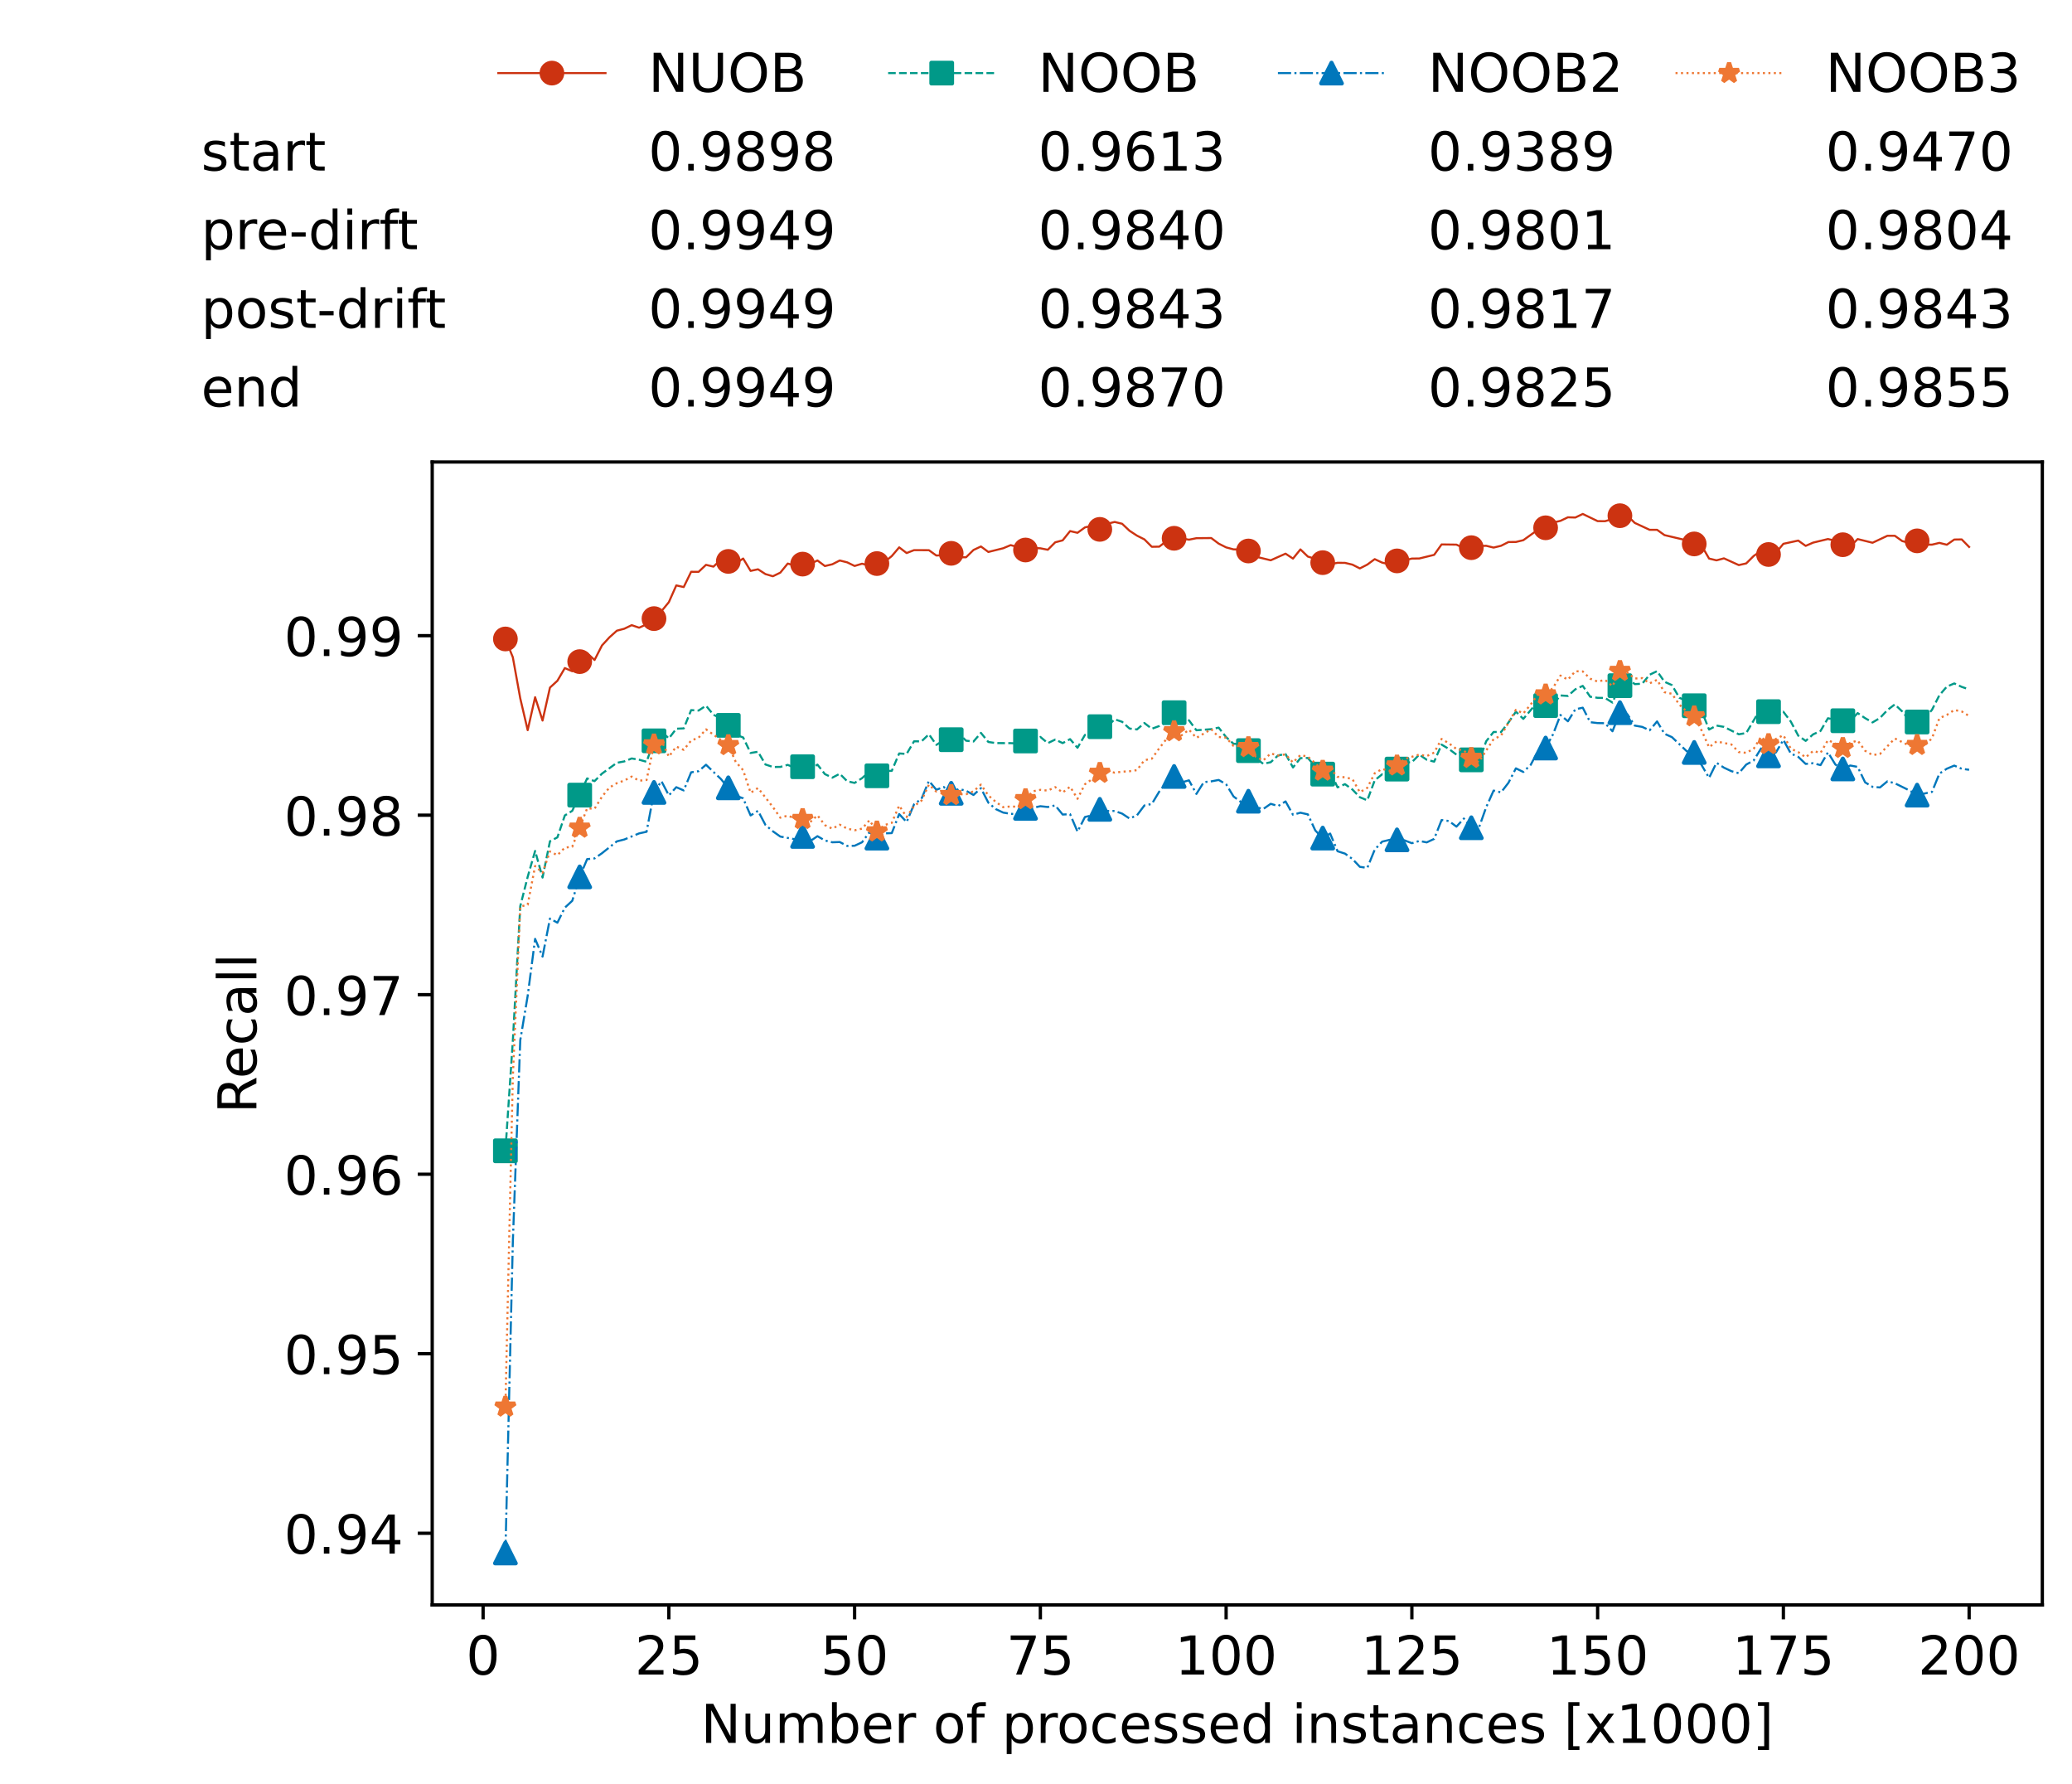 <?xml version="1.0" encoding="utf-8" standalone="no"?>
<!DOCTYPE svg PUBLIC "-//W3C//DTD SVG 1.1//EN"
  "http://www.w3.org/Graphics/SVG/1.1/DTD/svg11.dtd">
<!-- Created with matplotlib (https://matplotlib.org/) -->
<svg height="432.615pt" version="1.1" viewBox="0 0 502.65 432.615" width="502.65pt" xmlns="http://www.w3.org/2000/svg" xmlns:xlink="http://www.w3.org/1999/xlink">
 <defs>
  <style type="text/css">*{stroke-linecap:butt;stroke-linejoin:round;}</style>
 </defs>
 <g id="figure_1">
  <g id="patch_1">
   <path d="M 0 432.615 
L 502.65 432.615 
L 502.65 0 
L 0 0 
z
" style="fill:#ffffff;"/>
  </g>
  <g id="axes_1">
   <g id="patch_2">
    <path d="M 104.85 389.252 
L 495.45 389.252 
L 495.45 112.052 
L 104.85 112.052 
z
" style="fill:#ffffff;"/>
   </g>
   <g id="matplotlib.axis_1">
    <g id="xtick_1">
     <g id="line2d_1">
      <defs>
       <path d="M 0 0 
L 0 3.5 
" id="me5859b2863" style="stroke:#000000;stroke-width:0.8;"/>
      </defs>
      <g>
       <use style="stroke:#000000;stroke-width:0.8;" x="117.197" xlink:href="#me5859b2863" y="389.252"/>
      </g>
     </g>
     <g id="text_1">
      <!-- 0 -->
      <g transform="translate(113.061 406.13)scale(0.13 -0.13)">
       <defs>
        <path d="M 31.781 66.406 
Q 24.172 66.406 20.328 58.906 
Q 16.5 51.422 16.5 36.375 
Q 16.5 21.391 20.328 13.891 
Q 24.172 6.391 31.781 6.391 
Q 39.453 6.391 43.281 13.891 
Q 47.125 21.391 47.125 36.375 
Q 47.125 51.422 43.281 58.906 
Q 39.453 66.406 31.781 66.406 
z
M 31.781 74.219 
Q 44.047 74.219 50.516 64.516 
Q 56.984 54.828 56.984 36.375 
Q 56.984 17.969 50.516 8.266 
Q 44.047 -1.422 31.781 -1.422 
Q 19.531 -1.422 13.062 8.266 
Q 6.594 17.969 6.594 36.375 
Q 6.594 54.828 13.062 64.516 
Q 19.531 74.219 31.781 74.219 
z
" id="DejaVuSans-48"/>
       </defs>
       <use xlink:href="#DejaVuSans-48"/>
      </g>
     </g>
    </g>
    <g id="xtick_2">
     <g id="line2d_2">
      <g>
       <use style="stroke:#000000;stroke-width:0.8;" x="162.259" xlink:href="#me5859b2863" y="389.252"/>
      </g>
     </g>
     <g id="text_2">
      <!-- 25 -->
      <g transform="translate(153.988 406.13)scale(0.13 -0.13)">
       <defs>
        <path d="M 19.188 8.297 
L 53.609 8.297 
L 53.609 0 
L 7.328 0 
L 7.328 8.297 
Q 12.938 14.109 22.625 23.891 
Q 32.328 33.688 34.812 36.531 
Q 39.547 41.844 41.422 45.531 
Q 43.312 49.219 43.312 52.781 
Q 43.312 58.594 39.234 62.25 
Q 35.156 65.922 28.609 65.922 
Q 23.969 65.922 18.812 64.312 
Q 13.672 62.703 7.812 59.422 
L 7.812 69.391 
Q 13.766 71.781 18.938 73 
Q 24.125 74.219 28.422 74.219 
Q 39.75 74.219 46.484 68.547 
Q 53.219 62.891 53.219 53.422 
Q 53.219 48.922 51.531 44.891 
Q 49.859 40.875 45.406 35.406 
Q 44.188 33.984 37.641 27.219 
Q 31.109 20.453 19.188 8.297 
z
" id="DejaVuSans-50"/>
        <path d="M 10.797 72.906 
L 49.516 72.906 
L 49.516 64.594 
L 19.828 64.594 
L 19.828 46.734 
Q 21.969 47.469 24.109 47.828 
Q 26.266 48.188 28.422 48.188 
Q 40.625 48.188 47.75 41.5 
Q 54.891 34.812 54.891 23.391 
Q 54.891 11.625 47.562 5.094 
Q 40.234 -1.422 26.906 -1.422 
Q 22.312 -1.422 17.547 -0.641 
Q 12.797 0.141 7.719 1.703 
L 7.719 11.625 
Q 12.109 9.234 16.797 8.062 
Q 21.484 6.891 26.703 6.891 
Q 35.156 6.891 40.078 11.328 
Q 45.016 15.766 45.016 23.391 
Q 45.016 31 40.078 35.438 
Q 35.156 39.891 26.703 39.891 
Q 22.75 39.891 18.812 39.016 
Q 14.891 38.141 10.797 36.281 
z
" id="DejaVuSans-53"/>
       </defs>
       <use xlink:href="#DejaVuSans-50"/>
       <use x="63.623" xlink:href="#DejaVuSans-53"/>
      </g>
     </g>
    </g>
    <g id="xtick_3">
     <g id="line2d_3">
      <g>
       <use style="stroke:#000000;stroke-width:0.8;" x="207.322" xlink:href="#me5859b2863" y="389.252"/>
      </g>
     </g>
     <g id="text_3">
      <!-- 50 -->
      <g transform="translate(199.05 406.13)scale(0.13 -0.13)">
       <use xlink:href="#DejaVuSans-53"/>
       <use x="63.623" xlink:href="#DejaVuSans-48"/>
      </g>
     </g>
    </g>
    <g id="xtick_4">
     <g id="line2d_4">
      <g>
       <use style="stroke:#000000;stroke-width:0.8;" x="252.384" xlink:href="#me5859b2863" y="389.252"/>
      </g>
     </g>
     <g id="text_4">
      <!-- 75 -->
      <g transform="translate(244.113 406.13)scale(0.13 -0.13)">
       <defs>
        <path d="M 8.203 72.906 
L 55.078 72.906 
L 55.078 68.703 
L 28.609 0 
L 18.312 0 
L 43.219 64.594 
L 8.203 64.594 
z
" id="DejaVuSans-55"/>
       </defs>
       <use xlink:href="#DejaVuSans-55"/>
       <use x="63.623" xlink:href="#DejaVuSans-53"/>
      </g>
     </g>
    </g>
    <g id="xtick_5">
     <g id="line2d_5">
      <g>
       <use style="stroke:#000000;stroke-width:0.8;" x="297.446" xlink:href="#me5859b2863" y="389.252"/>
      </g>
     </g>
     <g id="text_5">
      <!-- 100 -->
      <g transform="translate(285.039 406.13)scale(0.13 -0.13)">
       <defs>
        <path d="M 12.406 8.297 
L 28.516 8.297 
L 28.516 63.922 
L 10.984 60.406 
L 10.984 69.391 
L 28.422 72.906 
L 38.281 72.906 
L 38.281 8.297 
L 54.391 8.297 
L 54.391 0 
L 12.406 0 
z
" id="DejaVuSans-49"/>
       </defs>
       <use xlink:href="#DejaVuSans-49"/>
       <use x="63.623" xlink:href="#DejaVuSans-48"/>
       <use x="127.246" xlink:href="#DejaVuSans-48"/>
      </g>
     </g>
    </g>
    <g id="xtick_6">
     <g id="line2d_6">
      <g>
       <use style="stroke:#000000;stroke-width:0.8;" x="342.509" xlink:href="#me5859b2863" y="389.252"/>
      </g>
     </g>
     <g id="text_6">
      <!-- 125 -->
      <g transform="translate(330.102 406.13)scale(0.13 -0.13)">
       <use xlink:href="#DejaVuSans-49"/>
       <use x="63.623" xlink:href="#DejaVuSans-50"/>
       <use x="127.246" xlink:href="#DejaVuSans-53"/>
      </g>
     </g>
    </g>
    <g id="xtick_7">
     <g id="line2d_7">
      <g>
       <use style="stroke:#000000;stroke-width:0.8;" x="387.571" xlink:href="#me5859b2863" y="389.252"/>
      </g>
     </g>
     <g id="text_7">
      <!-- 150 -->
      <g transform="translate(375.164 406.13)scale(0.13 -0.13)">
       <use xlink:href="#DejaVuSans-49"/>
       <use x="63.623" xlink:href="#DejaVuSans-53"/>
       <use x="127.246" xlink:href="#DejaVuSans-48"/>
      </g>
     </g>
    </g>
    <g id="xtick_8">
     <g id="line2d_8">
      <g>
       <use style="stroke:#000000;stroke-width:0.8;" x="432.633" xlink:href="#me5859b2863" y="389.252"/>
      </g>
     </g>
     <g id="text_8">
      <!-- 175 -->
      <g transform="translate(420.226 406.13)scale(0.13 -0.13)">
       <use xlink:href="#DejaVuSans-49"/>
       <use x="63.623" xlink:href="#DejaVuSans-55"/>
       <use x="127.246" xlink:href="#DejaVuSans-53"/>
      </g>
     </g>
    </g>
    <g id="xtick_9">
     <g id="line2d_9">
      <g>
       <use style="stroke:#000000;stroke-width:0.8;" x="477.695" xlink:href="#me5859b2863" y="389.252"/>
      </g>
     </g>
     <g id="text_9">
      <!-- 200 -->
      <g transform="translate(465.289 406.13)scale(0.13 -0.13)">
       <use xlink:href="#DejaVuSans-50"/>
       <use x="63.623" xlink:href="#DejaVuSans-48"/>
       <use x="127.246" xlink:href="#DejaVuSans-48"/>
      </g>
     </g>
    </g>
    <g id="text_10">
     <!-- Number of processed instances [x1000] -->
     <g transform="translate(170.025 422.711)scale(0.13 -0.13)">
      <defs>
       <path d="M 9.812 72.906 
L 23.094 72.906 
L 55.422 11.922 
L 55.422 72.906 
L 64.984 72.906 
L 64.984 0 
L 51.703 0 
L 19.391 60.984 
L 19.391 0 
L 9.812 0 
z
" id="DejaVuSans-78"/>
       <path d="M 8.5 21.578 
L 8.5 54.688 
L 17.484 54.688 
L 17.484 21.922 
Q 17.484 14.156 20.5 10.266 
Q 23.531 6.391 29.594 6.391 
Q 36.859 6.391 41.078 11.031 
Q 45.312 15.672 45.312 23.688 
L 45.312 54.688 
L 54.297 54.688 
L 54.297 0 
L 45.312 0 
L 45.312 8.406 
Q 42.047 3.422 37.719 1 
Q 33.406 -1.422 27.688 -1.422 
Q 18.266 -1.422 13.375 4.438 
Q 8.5 10.297 8.5 21.578 
z
M 31.109 56 
z
" id="DejaVuSans-117"/>
       <path d="M 52 44.188 
Q 55.375 50.25 60.062 53.125 
Q 64.75 56 71.094 56 
Q 79.641 56 84.281 50.016 
Q 88.922 44.047 88.922 33.016 
L 88.922 0 
L 79.891 0 
L 79.891 32.719 
Q 79.891 40.578 77.094 44.375 
Q 74.312 48.188 68.609 48.188 
Q 61.625 48.188 57.562 43.547 
Q 53.516 38.922 53.516 30.906 
L 53.516 0 
L 44.484 0 
L 44.484 32.719 
Q 44.484 40.625 41.703 44.406 
Q 38.922 48.188 33.109 48.188 
Q 26.219 48.188 22.156 43.531 
Q 18.109 38.875 18.109 30.906 
L 18.109 0 
L 9.078 0 
L 9.078 54.688 
L 18.109 54.688 
L 18.109 46.188 
Q 21.188 51.219 25.484 53.609 
Q 29.781 56 35.688 56 
Q 41.656 56 45.828 52.969 
Q 50 49.953 52 44.188 
z
" id="DejaVuSans-109"/>
       <path d="M 48.688 27.297 
Q 48.688 37.203 44.609 42.844 
Q 40.531 48.484 33.406 48.484 
Q 26.266 48.484 22.188 42.844 
Q 18.109 37.203 18.109 27.297 
Q 18.109 17.391 22.188 11.75 
Q 26.266 6.109 33.406 6.109 
Q 40.531 6.109 44.609 11.75 
Q 48.688 17.391 48.688 27.297 
z
M 18.109 46.391 
Q 20.953 51.266 25.266 53.625 
Q 29.594 56 35.594 56 
Q 45.562 56 51.781 48.094 
Q 58.016 40.188 58.016 27.297 
Q 58.016 14.406 51.781 6.484 
Q 45.562 -1.422 35.594 -1.422 
Q 29.594 -1.422 25.266 0.953 
Q 20.953 3.328 18.109 8.203 
L 18.109 0 
L 9.078 0 
L 9.078 75.984 
L 18.109 75.984 
z
" id="DejaVuSans-98"/>
       <path d="M 56.203 29.594 
L 56.203 25.203 
L 14.891 25.203 
Q 15.484 15.922 20.484 11.062 
Q 25.484 6.203 34.422 6.203 
Q 39.594 6.203 44.453 7.469 
Q 49.312 8.734 54.109 11.281 
L 54.109 2.781 
Q 49.266 0.734 44.188 -0.344 
Q 39.109 -1.422 33.891 -1.422 
Q 20.797 -1.422 13.156 6.188 
Q 5.516 13.812 5.516 26.812 
Q 5.516 40.234 12.766 48.109 
Q 20.016 56 32.328 56 
Q 43.359 56 49.781 48.891 
Q 56.203 41.797 56.203 29.594 
z
M 47.219 32.234 
Q 47.125 39.594 43.094 43.984 
Q 39.062 48.391 32.422 48.391 
Q 24.906 48.391 20.391 44.141 
Q 15.875 39.891 15.188 32.172 
z
" id="DejaVuSans-101"/>
       <path d="M 41.109 46.297 
Q 39.594 47.172 37.812 47.578 
Q 36.031 48 33.891 48 
Q 26.266 48 22.188 43.047 
Q 18.109 38.094 18.109 28.812 
L 18.109 0 
L 9.078 0 
L 9.078 54.688 
L 18.109 54.688 
L 18.109 46.188 
Q 20.953 51.172 25.484 53.578 
Q 30.031 56 36.531 56 
Q 37.453 56 38.578 55.875 
Q 39.703 55.766 41.062 55.516 
z
" id="DejaVuSans-114"/>
       <path id="DejaVuSans-32"/>
       <path d="M 30.609 48.391 
Q 23.391 48.391 19.188 42.75 
Q 14.984 37.109 14.984 27.297 
Q 14.984 17.484 19.156 11.844 
Q 23.344 6.203 30.609 6.203 
Q 37.797 6.203 41.984 11.859 
Q 46.188 17.531 46.188 27.297 
Q 46.188 37.016 41.984 42.703 
Q 37.797 48.391 30.609 48.391 
z
M 30.609 56 
Q 42.328 56 49.016 48.375 
Q 55.719 40.766 55.719 27.297 
Q 55.719 13.875 49.016 6.219 
Q 42.328 -1.422 30.609 -1.422 
Q 18.844 -1.422 12.172 6.219 
Q 5.516 13.875 5.516 27.297 
Q 5.516 40.766 12.172 48.375 
Q 18.844 56 30.609 56 
z
" id="DejaVuSans-111"/>
       <path d="M 37.109 75.984 
L 37.109 68.5 
L 28.516 68.5 
Q 23.688 68.5 21.797 66.547 
Q 19.922 64.594 19.922 59.516 
L 19.922 54.688 
L 34.719 54.688 
L 34.719 47.703 
L 19.922 47.703 
L 19.922 0 
L 10.891 0 
L 10.891 47.703 
L 2.297 47.703 
L 2.297 54.688 
L 10.891 54.688 
L 10.891 58.5 
Q 10.891 67.625 15.141 71.797 
Q 19.391 75.984 28.609 75.984 
z
" id="DejaVuSans-102"/>
       <path d="M 18.109 8.203 
L 18.109 -20.797 
L 9.078 -20.797 
L 9.078 54.688 
L 18.109 54.688 
L 18.109 46.391 
Q 20.953 51.266 25.266 53.625 
Q 29.594 56 35.594 56 
Q 45.562 56 51.781 48.094 
Q 58.016 40.188 58.016 27.297 
Q 58.016 14.406 51.781 6.484 
Q 45.562 -1.422 35.594 -1.422 
Q 29.594 -1.422 25.266 0.953 
Q 20.953 3.328 18.109 8.203 
z
M 48.688 27.297 
Q 48.688 37.203 44.609 42.844 
Q 40.531 48.484 33.406 48.484 
Q 26.266 48.484 22.188 42.844 
Q 18.109 37.203 18.109 27.297 
Q 18.109 17.391 22.188 11.75 
Q 26.266 6.109 33.406 6.109 
Q 40.531 6.109 44.609 11.75 
Q 48.688 17.391 48.688 27.297 
z
" id="DejaVuSans-112"/>
       <path d="M 48.781 52.594 
L 48.781 44.188 
Q 44.969 46.297 41.141 47.344 
Q 37.312 48.391 33.406 48.391 
Q 24.656 48.391 19.812 42.844 
Q 14.984 37.312 14.984 27.297 
Q 14.984 17.281 19.812 11.734 
Q 24.656 6.203 33.406 6.203 
Q 37.312 6.203 41.141 7.25 
Q 44.969 8.297 48.781 10.406 
L 48.781 2.094 
Q 45.016 0.344 40.984 -0.531 
Q 36.969 -1.422 32.422 -1.422 
Q 20.062 -1.422 12.781 6.344 
Q 5.516 14.109 5.516 27.297 
Q 5.516 40.672 12.859 48.328 
Q 20.219 56 33.016 56 
Q 37.156 56 41.109 55.141 
Q 45.062 54.297 48.781 52.594 
z
" id="DejaVuSans-99"/>
       <path d="M 44.281 53.078 
L 44.281 44.578 
Q 40.484 46.531 36.375 47.5 
Q 32.281 48.484 27.875 48.484 
Q 21.188 48.484 17.844 46.438 
Q 14.5 44.391 14.5 40.281 
Q 14.5 37.156 16.891 35.375 
Q 19.281 33.594 26.516 31.984 
L 29.594 31.297 
Q 39.156 29.25 43.188 25.516 
Q 47.219 21.781 47.219 15.094 
Q 47.219 7.469 41.188 3.016 
Q 35.156 -1.422 24.609 -1.422 
Q 20.219 -1.422 15.453 -0.562 
Q 10.688 0.297 5.422 2 
L 5.422 11.281 
Q 10.406 8.688 15.234 7.391 
Q 20.062 6.109 24.812 6.109 
Q 31.156 6.109 34.562 8.281 
Q 37.984 10.453 37.984 14.406 
Q 37.984 18.062 35.516 20.016 
Q 33.062 21.969 24.703 23.781 
L 21.578 24.516 
Q 13.234 26.266 9.516 29.906 
Q 5.812 33.547 5.812 39.891 
Q 5.812 47.609 11.281 51.797 
Q 16.75 56 26.812 56 
Q 31.781 56 36.172 55.266 
Q 40.578 54.547 44.281 53.078 
z
" id="DejaVuSans-115"/>
       <path d="M 45.406 46.391 
L 45.406 75.984 
L 54.391 75.984 
L 54.391 0 
L 45.406 0 
L 45.406 8.203 
Q 42.578 3.328 38.25 0.953 
Q 33.938 -1.422 27.875 -1.422 
Q 17.969 -1.422 11.734 6.484 
Q 5.516 14.406 5.516 27.297 
Q 5.516 40.188 11.734 48.094 
Q 17.969 56 27.875 56 
Q 33.938 56 38.25 53.625 
Q 42.578 51.266 45.406 46.391 
z
M 14.797 27.297 
Q 14.797 17.391 18.875 11.75 
Q 22.953 6.109 30.078 6.109 
Q 37.203 6.109 41.297 11.75 
Q 45.406 17.391 45.406 27.297 
Q 45.406 37.203 41.297 42.844 
Q 37.203 48.484 30.078 48.484 
Q 22.953 48.484 18.875 42.844 
Q 14.797 37.203 14.797 27.297 
z
" id="DejaVuSans-100"/>
       <path d="M 9.422 54.688 
L 18.406 54.688 
L 18.406 0 
L 9.422 0 
z
M 9.422 75.984 
L 18.406 75.984 
L 18.406 64.594 
L 9.422 64.594 
z
" id="DejaVuSans-105"/>
       <path d="M 54.891 33.016 
L 54.891 0 
L 45.906 0 
L 45.906 32.719 
Q 45.906 40.484 42.875 44.328 
Q 39.844 48.188 33.797 48.188 
Q 26.516 48.188 22.312 43.547 
Q 18.109 38.922 18.109 30.906 
L 18.109 0 
L 9.078 0 
L 9.078 54.688 
L 18.109 54.688 
L 18.109 46.188 
Q 21.344 51.125 25.703 53.562 
Q 30.078 56 35.797 56 
Q 45.219 56 50.047 50.172 
Q 54.891 44.344 54.891 33.016 
z
" id="DejaVuSans-110"/>
       <path d="M 18.312 70.219 
L 18.312 54.688 
L 36.812 54.688 
L 36.812 47.703 
L 18.312 47.703 
L 18.312 18.016 
Q 18.312 11.328 20.141 9.422 
Q 21.969 7.516 27.594 7.516 
L 36.812 7.516 
L 36.812 0 
L 27.594 0 
Q 17.188 0 13.234 3.875 
Q 9.281 7.766 9.281 18.016 
L 9.281 47.703 
L 2.688 47.703 
L 2.688 54.688 
L 9.281 54.688 
L 9.281 70.219 
z
" id="DejaVuSans-116"/>
       <path d="M 34.281 27.484 
Q 23.391 27.484 19.188 25 
Q 14.984 22.516 14.984 16.5 
Q 14.984 11.719 18.141 8.906 
Q 21.297 6.109 26.703 6.109 
Q 34.188 6.109 38.703 11.406 
Q 43.219 16.703 43.219 25.484 
L 43.219 27.484 
z
M 52.203 31.203 
L 52.203 0 
L 43.219 0 
L 43.219 8.297 
Q 40.141 3.328 35.547 0.953 
Q 30.953 -1.422 24.312 -1.422 
Q 15.922 -1.422 10.953 3.297 
Q 6 8.016 6 15.922 
Q 6 25.141 12.172 29.828 
Q 18.359 34.516 30.609 34.516 
L 43.219 34.516 
L 43.219 35.406 
Q 43.219 41.609 39.141 45 
Q 35.062 48.391 27.688 48.391 
Q 23 48.391 18.547 47.266 
Q 14.109 46.141 10.016 43.891 
L 10.016 52.203 
Q 14.938 54.109 19.578 55.047 
Q 24.219 56 28.609 56 
Q 40.484 56 46.344 49.844 
Q 52.203 43.703 52.203 31.203 
z
" id="DejaVuSans-97"/>
       <path d="M 8.594 75.984 
L 29.297 75.984 
L 29.297 69 
L 17.578 69 
L 17.578 -6.203 
L 29.297 -6.203 
L 29.297 -13.188 
L 8.594 -13.188 
z
" id="DejaVuSans-91"/>
       <path d="M 54.891 54.688 
L 35.109 28.078 
L 55.906 0 
L 45.312 0 
L 29.391 21.484 
L 13.484 0 
L 2.875 0 
L 24.125 28.609 
L 4.688 54.688 
L 15.281 54.688 
L 29.781 35.203 
L 44.281 54.688 
z
" id="DejaVuSans-120"/>
       <path d="M 30.422 75.984 
L 30.422 -13.188 
L 9.719 -13.188 
L 9.719 -6.203 
L 21.391 -6.203 
L 21.391 69 
L 9.719 69 
L 9.719 75.984 
z
" id="DejaVuSans-93"/>
      </defs>
      <use xlink:href="#DejaVuSans-78"/>
      <use x="74.805" xlink:href="#DejaVuSans-117"/>
      <use x="138.184" xlink:href="#DejaVuSans-109"/>
      <use x="235.596" xlink:href="#DejaVuSans-98"/>
      <use x="299.072" xlink:href="#DejaVuSans-101"/>
      <use x="360.596" xlink:href="#DejaVuSans-114"/>
      <use x="401.709" xlink:href="#DejaVuSans-32"/>
      <use x="433.496" xlink:href="#DejaVuSans-111"/>
      <use x="494.678" xlink:href="#DejaVuSans-102"/>
      <use x="529.883" xlink:href="#DejaVuSans-32"/>
      <use x="561.67" xlink:href="#DejaVuSans-112"/>
      <use x="625.146" xlink:href="#DejaVuSans-114"/>
      <use x="664.01" xlink:href="#DejaVuSans-111"/>
      <use x="725.191" xlink:href="#DejaVuSans-99"/>
      <use x="780.172" xlink:href="#DejaVuSans-101"/>
      <use x="841.695" xlink:href="#DejaVuSans-115"/>
      <use x="893.795" xlink:href="#DejaVuSans-115"/>
      <use x="945.895" xlink:href="#DejaVuSans-101"/>
      <use x="1007.418" xlink:href="#DejaVuSans-100"/>
      <use x="1070.895" xlink:href="#DejaVuSans-32"/>
      <use x="1102.682" xlink:href="#DejaVuSans-105"/>
      <use x="1130.465" xlink:href="#DejaVuSans-110"/>
      <use x="1193.844" xlink:href="#DejaVuSans-115"/>
      <use x="1245.943" xlink:href="#DejaVuSans-116"/>
      <use x="1285.152" xlink:href="#DejaVuSans-97"/>
      <use x="1346.432" xlink:href="#DejaVuSans-110"/>
      <use x="1409.811" xlink:href="#DejaVuSans-99"/>
      <use x="1464.791" xlink:href="#DejaVuSans-101"/>
      <use x="1526.314" xlink:href="#DejaVuSans-115"/>
      <use x="1578.414" xlink:href="#DejaVuSans-32"/>
      <use x="1610.201" xlink:href="#DejaVuSans-91"/>
      <use x="1649.215" xlink:href="#DejaVuSans-120"/>
      <use x="1708.395" xlink:href="#DejaVuSans-49"/>
      <use x="1772.018" xlink:href="#DejaVuSans-48"/>
      <use x="1835.641" xlink:href="#DejaVuSans-48"/>
      <use x="1899.264" xlink:href="#DejaVuSans-48"/>
      <use x="1962.887" xlink:href="#DejaVuSans-93"/>
     </g>
    </g>
   </g>
   <g id="matplotlib.axis_2">
    <g id="ytick_1">
     <g id="line2d_10">
      <defs>
       <path d="M 0 0 
L -3.5 0 
" id="m86c1a34841" style="stroke:#000000;stroke-width:0.8;"/>
      </defs>
      <g>
       <use style="stroke:#000000;stroke-width:0.8;" x="104.85" xlink:href="#m86c1a34841" y="371.863"/>
      </g>
     </g>
     <g id="text_11">
      <!-- 0.94 -->
      <g transform="translate(68.905 376.802)scale(0.13 -0.13)">
       <defs>
        <path d="M 10.688 12.406 
L 21 12.406 
L 21 0 
L 10.688 0 
z
" id="DejaVuSans-46"/>
        <path d="M 10.984 1.516 
L 10.984 10.5 
Q 14.703 8.734 18.5 7.812 
Q 22.312 6.891 25.984 6.891 
Q 35.75 6.891 40.891 13.453 
Q 46.047 20.016 46.781 33.406 
Q 43.953 29.203 39.594 26.953 
Q 35.25 24.703 29.984 24.703 
Q 19.047 24.703 12.672 31.312 
Q 6.297 37.938 6.297 49.422 
Q 6.297 60.641 12.938 67.422 
Q 19.578 74.219 30.609 74.219 
Q 43.266 74.219 49.922 64.516 
Q 56.594 54.828 56.594 36.375 
Q 56.594 19.141 48.406 8.859 
Q 40.234 -1.422 26.422 -1.422 
Q 22.703 -1.422 18.891 -0.688 
Q 15.094 0.047 10.984 1.516 
z
M 30.609 32.422 
Q 37.25 32.422 41.125 36.953 
Q 45.016 41.5 45.016 49.422 
Q 45.016 57.281 41.125 61.844 
Q 37.25 66.406 30.609 66.406 
Q 23.969 66.406 20.094 61.844 
Q 16.219 57.281 16.219 49.422 
Q 16.219 41.5 20.094 36.953 
Q 23.969 32.422 30.609 32.422 
z
" id="DejaVuSans-57"/>
        <path d="M 37.797 64.312 
L 12.891 25.391 
L 37.797 25.391 
z
M 35.203 72.906 
L 47.609 72.906 
L 47.609 25.391 
L 58.016 25.391 
L 58.016 17.188 
L 47.609 17.188 
L 47.609 0 
L 37.797 0 
L 37.797 17.188 
L 4.891 17.188 
L 4.891 26.703 
z
" id="DejaVuSans-52"/>
       </defs>
       <use xlink:href="#DejaVuSans-48"/>
       <use x="63.623" xlink:href="#DejaVuSans-46"/>
       <use x="95.41" xlink:href="#DejaVuSans-57"/>
       <use x="159.033" xlink:href="#DejaVuSans-52"/>
      </g>
     </g>
    </g>
    <g id="ytick_2">
     <g id="line2d_11">
      <g>
       <use style="stroke:#000000;stroke-width:0.8;" x="104.85" xlink:href="#m86c1a34841" y="328.325"/>
      </g>
     </g>
     <g id="text_12">
      <!-- 0.95 -->
      <g transform="translate(68.905 333.264)scale(0.13 -0.13)">
       <use xlink:href="#DejaVuSans-48"/>
       <use x="63.623" xlink:href="#DejaVuSans-46"/>
       <use x="95.41" xlink:href="#DejaVuSans-57"/>
       <use x="159.033" xlink:href="#DejaVuSans-53"/>
      </g>
     </g>
    </g>
    <g id="ytick_3">
     <g id="line2d_12">
      <g>
       <use style="stroke:#000000;stroke-width:0.8;" x="104.85" xlink:href="#m86c1a34841" y="284.787"/>
      </g>
     </g>
     <g id="text_13">
      <!-- 0.96 -->
      <g transform="translate(68.905 289.726)scale(0.13 -0.13)">
       <defs>
        <path d="M 33.016 40.375 
Q 26.375 40.375 22.484 35.828 
Q 18.609 31.297 18.609 23.391 
Q 18.609 15.531 22.484 10.953 
Q 26.375 6.391 33.016 6.391 
Q 39.656 6.391 43.531 10.953 
Q 47.406 15.531 47.406 23.391 
Q 47.406 31.297 43.531 35.828 
Q 39.656 40.375 33.016 40.375 
z
M 52.594 71.297 
L 52.594 62.312 
Q 48.875 64.062 45.094 64.984 
Q 41.312 65.922 37.594 65.922 
Q 27.828 65.922 22.672 59.328 
Q 17.531 52.734 16.797 39.406 
Q 19.672 43.656 24.016 45.922 
Q 28.375 48.188 33.594 48.188 
Q 44.578 48.188 50.953 41.516 
Q 57.328 34.859 57.328 23.391 
Q 57.328 12.156 50.688 5.359 
Q 44.047 -1.422 33.016 -1.422 
Q 20.359 -1.422 13.672 8.266 
Q 6.984 17.969 6.984 36.375 
Q 6.984 53.656 15.188 63.938 
Q 23.391 74.219 37.203 74.219 
Q 40.922 74.219 44.703 73.484 
Q 48.484 72.75 52.594 71.297 
z
" id="DejaVuSans-54"/>
       </defs>
       <use xlink:href="#DejaVuSans-48"/>
       <use x="63.623" xlink:href="#DejaVuSans-46"/>
       <use x="95.41" xlink:href="#DejaVuSans-57"/>
       <use x="159.033" xlink:href="#DejaVuSans-54"/>
      </g>
     </g>
    </g>
    <g id="ytick_4">
     <g id="line2d_13">
      <g>
       <use style="stroke:#000000;stroke-width:0.8;" x="104.85" xlink:href="#m86c1a34841" y="241.249"/>
      </g>
     </g>
     <g id="text_14">
      <!-- 0.97 -->
      <g transform="translate(68.905 246.188)scale(0.13 -0.13)">
       <use xlink:href="#DejaVuSans-48"/>
       <use x="63.623" xlink:href="#DejaVuSans-46"/>
       <use x="95.41" xlink:href="#DejaVuSans-57"/>
       <use x="159.033" xlink:href="#DejaVuSans-55"/>
      </g>
     </g>
    </g>
    <g id="ytick_5">
     <g id="line2d_14">
      <g>
       <use style="stroke:#000000;stroke-width:0.8;" x="104.85" xlink:href="#m86c1a34841" y="197.711"/>
      </g>
     </g>
     <g id="text_15">
      <!-- 0.98 -->
      <g transform="translate(68.905 202.65)scale(0.13 -0.13)">
       <defs>
        <path d="M 31.781 34.625 
Q 24.75 34.625 20.719 30.859 
Q 16.703 27.094 16.703 20.516 
Q 16.703 13.922 20.719 10.156 
Q 24.75 6.391 31.781 6.391 
Q 38.812 6.391 42.859 10.172 
Q 46.922 13.969 46.922 20.516 
Q 46.922 27.094 42.891 30.859 
Q 38.875 34.625 31.781 34.625 
z
M 21.922 38.812 
Q 15.578 40.375 12.031 44.719 
Q 8.5 49.078 8.5 55.328 
Q 8.5 64.062 14.719 69.141 
Q 20.953 74.219 31.781 74.219 
Q 42.672 74.219 48.875 69.141 
Q 55.078 64.062 55.078 55.328 
Q 55.078 49.078 51.531 44.719 
Q 48 40.375 41.703 38.812 
Q 48.828 37.156 52.797 32.312 
Q 56.781 27.484 56.781 20.516 
Q 56.781 9.906 50.312 4.234 
Q 43.844 -1.422 31.781 -1.422 
Q 19.734 -1.422 13.25 4.234 
Q 6.781 9.906 6.781 20.516 
Q 6.781 27.484 10.781 32.312 
Q 14.797 37.156 21.922 38.812 
z
M 18.312 54.391 
Q 18.312 48.734 21.844 45.562 
Q 25.391 42.391 31.781 42.391 
Q 38.141 42.391 41.719 45.562 
Q 45.312 48.734 45.312 54.391 
Q 45.312 60.062 41.719 63.234 
Q 38.141 66.406 31.781 66.406 
Q 25.391 66.406 21.844 63.234 
Q 18.312 60.062 18.312 54.391 
z
" id="DejaVuSans-56"/>
       </defs>
       <use xlink:href="#DejaVuSans-48"/>
       <use x="63.623" xlink:href="#DejaVuSans-46"/>
       <use x="95.41" xlink:href="#DejaVuSans-57"/>
       <use x="159.033" xlink:href="#DejaVuSans-56"/>
      </g>
     </g>
    </g>
    <g id="ytick_6">
     <g id="line2d_15">
      <g>
       <use style="stroke:#000000;stroke-width:0.8;" x="104.85" xlink:href="#m86c1a34841" y="154.172"/>
      </g>
     </g>
     <g id="text_16">
      <!-- 0.99 -->
      <g transform="translate(68.905 159.111)scale(0.13 -0.13)">
       <use xlink:href="#DejaVuSans-48"/>
       <use x="63.623" xlink:href="#DejaVuSans-46"/>
       <use x="95.41" xlink:href="#DejaVuSans-57"/>
       <use x="159.033" xlink:href="#DejaVuSans-57"/>
      </g>
     </g>
    </g>
    <g id="text_17">
     <!-- Recall -->
     <g transform="translate(62.201 270.044)rotate(-90)scale(0.13 -0.13)">
      <defs>
       <path d="M 44.391 34.188 
Q 47.562 33.109 50.562 29.594 
Q 53.562 26.078 56.594 19.922 
L 66.609 0 
L 56 0 
L 46.688 18.703 
Q 43.062 26.031 39.672 28.422 
Q 36.281 30.812 30.422 30.812 
L 19.672 30.812 
L 19.672 0 
L 9.812 0 
L 9.812 72.906 
L 32.078 72.906 
Q 44.578 72.906 50.734 67.672 
Q 56.891 62.453 56.891 51.906 
Q 56.891 45.016 53.688 40.469 
Q 50.484 35.938 44.391 34.188 
z
M 19.672 64.797 
L 19.672 38.922 
L 32.078 38.922 
Q 39.203 38.922 42.844 42.219 
Q 46.484 45.516 46.484 51.906 
Q 46.484 58.297 42.844 61.547 
Q 39.203 64.797 32.078 64.797 
z
" id="DejaVuSans-82"/>
       <path d="M 9.422 75.984 
L 18.406 75.984 
L 18.406 0 
L 9.422 0 
z
" id="DejaVuSans-108"/>
      </defs>
      <use xlink:href="#DejaVuSans-82"/>
      <use x="64.982" xlink:href="#DejaVuSans-101"/>
      <use x="126.506" xlink:href="#DejaVuSans-99"/>
      <use x="181.486" xlink:href="#DejaVuSans-97"/>
      <use x="242.766" xlink:href="#DejaVuSans-108"/>
      <use x="270.549" xlink:href="#DejaVuSans-108"/>
     </g>
    </g>
   </g>
   <g id="line2d_16"/>
   <g id="line2d_17"/>
   <g id="line2d_18"/>
   <g id="line2d_19"/>
   <g id="line2d_20"/>
   <g id="line2d_21">
    <path clip-path="url(#p748973f692)" d="M 122.605 154.97 
L 124.407 159.404 
L 126.21 169.375 
L 128.012 177.086 
L 129.815 169.095 
L 131.617 174.76 
L 133.419 166.758 
L 135.222 165.109 
L 137.024 162.031 
L 138.827 162.797 
L 140.629 160.464 
L 142.432 158.408 
L 144.234 160.071 
L 146.037 156.54 
L 147.839 154.579 
L 149.642 152.964 
L 151.444 152.49 
L 153.247 151.622 
L 155.049 152.242 
L 156.852 151.415 
L 158.654 150.034 
L 160.457 148.241 
L 162.259 146.042 
L 164.062 141.981 
L 165.864 142.381 
L 167.667 138.675 
L 169.469 138.696 
L 171.272 136.994 
L 173.074 137.43 
L 174.877 135.744 
L 178.482 136.659 
L 180.284 135.462 
L 182.087 138.461 
L 183.889 138.069 
L 185.692 139.237 
L 187.494 139.762 
L 189.297 138.885 
L 191.099 136.68 
L 192.902 137.211 
L 194.704 136.814 
L 196.507 136.788 
L 198.309 135.933 
L 200.112 137.285 
L 201.914 136.854 
L 203.717 135.937 
L 205.519 136.388 
L 207.322 137.265 
L 209.124 136.721 
L 210.927 137.184 
L 212.729 136.684 
L 214.532 136.315 
L 216.334 134.872 
L 218.137 132.754 
L 219.939 134.132 
L 221.742 133.428 
L 225.347 133.44 
L 227.149 134.734 
L 228.952 134.637 
L 230.754 134.199 
L 232.557 135.16 
L 234.359 135.158 
L 236.162 133.388 
L 237.964 132.539 
L 239.767 133.869 
L 243.372 132.968 
L 245.174 132.212 
L 246.976 132.693 
L 248.779 133.395 
L 250.581 132.899 
L 252.384 132.979 
L 254.186 133.337 
L 255.989 131.526 
L 257.791 131.057 
L 259.594 128.808 
L 261.396 129.223 
L 263.199 127.914 
L 265.001 127.489 
L 266.804 128.391 
L 268.606 127.032 
L 270.409 126.592 
L 272.211 127.028 
L 274.014 128.726 
L 275.816 129.908 
L 277.619 130.816 
L 279.421 132.611 
L 281.224 132.579 
L 283.026 131.203 
L 284.829 130.552 
L 286.631 130.573 
L 288.434 130.891 
L 290.236 130.528 
L 293.841 130.494 
L 295.644 131.849 
L 297.446 132.756 
L 299.249 133.244 
L 301.051 133.267 
L 302.854 133.634 
L 304.656 135.003 
L 308.261 135.889 
L 311.866 134.283 
L 313.669 135.479 
L 315.471 133.248 
L 317.274 134.986 
L 319.076 135.543 
L 320.879 136.462 
L 322.681 136.847 
L 324.484 136.499 
L 326.286 136.515 
L 328.089 136.946 
L 329.891 137.858 
L 331.694 136.936 
L 333.496 135.61 
L 335.299 136.455 
L 337.101 136.884 
L 338.904 136.038 
L 340.706 135.925 
L 342.509 135.473 
L 344.311 135.451 
L 347.916 134.569 
L 349.719 132.043 
L 353.324 132.094 
L 355.126 132.955 
L 356.928 132.832 
L 358.731 132.426 
L 360.533 132.373 
L 362.336 132.806 
L 364.138 132.374 
L 365.941 131.461 
L 367.743 131.446 
L 369.546 131.013 
L 373.151 128.43 
L 374.953 128.007 
L 376.756 126.747 
L 378.558 126.321 
L 380.361 125.462 
L 382.163 125.516 
L 383.966 124.652 
L 387.571 126.392 
L 389.373 126.41 
L 391.176 125.867 
L 392.978 125.076 
L 394.781 125.06 
L 396.583 126.826 
L 400.188 128.496 
L 401.991 128.494 
L 403.793 129.783 
L 409.201 131.06 
L 411.003 131.922 
L 412.806 132.347 
L 414.608 135.47 
L 416.411 135.901 
L 418.213 135.417 
L 421.818 137.052 
L 423.621 136.646 
L 425.423 134.851 
L 427.226 133.58 
L 429.028 134.485 
L 430.831 134.052 
L 432.633 131.89 
L 436.238 131.109 
L 438.041 132.394 
L 439.843 131.605 
L 443.448 130.734 
L 445.251 131.152 
L 447.053 132.115 
L 448.856 132.558 
L 450.658 130.744 
L 454.263 131.636 
L 457.868 129.944 
L 459.671 129.946 
L 461.473 131.235 
L 463.276 131.687 
L 465.078 131.178 
L 466.881 132.094 
L 468.683 132.097 
L 470.485 131.667 
L 472.288 132.115 
L 474.09 130.857 
L 475.893 130.827 
L 477.695 132.656 
L 477.695 132.656 
" style="fill:none;stroke:#cc3311;stroke-linecap:square;stroke-width:0.5;"/>
    <defs>
     <path d="M 0 2.5 
C 0.663 2.5 1.299 2.237 1.768 1.768 
C 2.237 1.299 2.5 0.663 2.5 0 
C 2.5 -0.663 2.237 -1.299 1.768 -1.768 
C 1.299 -2.237 0.663 -2.5 0 -2.5 
C -0.663 -2.5 -1.299 -2.237 -1.768 -1.768 
C -2.237 -1.299 -2.5 -0.663 -2.5 0 
C -2.5 0.663 -2.237 1.299 -1.768 1.768 
C -1.299 2.237 -0.663 2.5 0 2.5 
z
" id="mfbe861e488" style="stroke:#cc3311;"/>
    </defs>
    <g clip-path="url(#p748973f692)">
     <use style="fill:#cc3311;stroke:#cc3311;" x="122.605" xlink:href="#mfbe861e488" y="154.97"/>
     <use style="fill:#cc3311;stroke:#cc3311;" x="140.629" xlink:href="#mfbe861e488" y="160.464"/>
     <use style="fill:#cc3311;stroke:#cc3311;" x="158.654" xlink:href="#mfbe861e488" y="150.034"/>
     <use style="fill:#cc3311;stroke:#cc3311;" x="176.679" xlink:href="#mfbe861e488" y="136.161"/>
     <use style="fill:#cc3311;stroke:#cc3311;" x="194.704" xlink:href="#mfbe861e488" y="136.814"/>
     <use style="fill:#cc3311;stroke:#cc3311;" x="212.729" xlink:href="#mfbe861e488" y="136.684"/>
     <use style="fill:#cc3311;stroke:#cc3311;" x="230.754" xlink:href="#mfbe861e488" y="134.199"/>
     <use style="fill:#cc3311;stroke:#cc3311;" x="248.779" xlink:href="#mfbe861e488" y="133.395"/>
     <use style="fill:#cc3311;stroke:#cc3311;" x="266.804" xlink:href="#mfbe861e488" y="128.391"/>
     <use style="fill:#cc3311;stroke:#cc3311;" x="284.829" xlink:href="#mfbe861e488" y="130.552"/>
     <use style="fill:#cc3311;stroke:#cc3311;" x="302.854" xlink:href="#mfbe861e488" y="133.634"/>
     <use style="fill:#cc3311;stroke:#cc3311;" x="320.879" xlink:href="#mfbe861e488" y="136.462"/>
     <use style="fill:#cc3311;stroke:#cc3311;" x="338.904" xlink:href="#mfbe861e488" y="136.038"/>
     <use style="fill:#cc3311;stroke:#cc3311;" x="356.928" xlink:href="#mfbe861e488" y="132.832"/>
     <use style="fill:#cc3311;stroke:#cc3311;" x="374.953" xlink:href="#mfbe861e488" y="128.007"/>
     <use style="fill:#cc3311;stroke:#cc3311;" x="392.978" xlink:href="#mfbe861e488" y="125.076"/>
     <use style="fill:#cc3311;stroke:#cc3311;" x="411.003" xlink:href="#mfbe861e488" y="131.922"/>
     <use style="fill:#cc3311;stroke:#cc3311;" x="429.028" xlink:href="#mfbe861e488" y="134.485"/>
     <use style="fill:#cc3311;stroke:#cc3311;" x="447.053" xlink:href="#mfbe861e488" y="132.115"/>
     <use style="fill:#cc3311;stroke:#cc3311;" x="465.078" xlink:href="#mfbe861e488" y="131.178"/>
    </g>
   </g>
   <g id="line2d_22"/>
   <g id="line2d_23"/>
   <g id="line2d_24"/>
   <g id="line2d_25"/>
   <g id="line2d_26">
    <path clip-path="url(#p748973f692)" d="M 122.605 279.112 
L 124.407 252.51 
L 126.21 219.789 
L 128.012 212.657 
L 129.815 206.383 
L 131.617 212.838 
L 133.419 204.029 
L 135.222 203.089 
L 137.024 197.772 
L 138.827 196.652 
L 142.432 188.792 
L 144.234 189.451 
L 146.037 187.63 
L 149.642 185.007 
L 151.444 184.665 
L 153.247 183.952 
L 155.049 184.26 
L 156.852 184.757 
L 158.654 179.676 
L 160.457 177.381 
L 162.259 179.098 
L 164.062 176.742 
L 165.864 176.658 
L 167.667 172.225 
L 169.469 172.332 
L 171.272 171.155 
L 173.074 173.358 
L 174.877 174.211 
L 176.679 175.922 
L 178.482 178.194 
L 180.284 178.857 
L 182.087 182.619 
L 183.889 182.324 
L 185.692 185.414 
L 187.494 186.017 
L 189.297 185.999 
L 191.099 185.51 
L 192.902 186.239 
L 194.704 185.962 
L 196.507 186.703 
L 198.309 185.439 
L 200.112 187.747 
L 201.914 188.609 
L 203.717 187.661 
L 205.519 189.477 
L 207.322 189.886 
L 209.124 188.732 
L 210.927 187.112 
L 212.729 188.16 
L 214.532 186.983 
L 216.334 186.96 
L 218.137 182.735 
L 219.939 182.859 
L 221.742 179.792 
L 223.544 179.809 
L 225.347 178.079 
L 227.149 180.657 
L 228.952 179.546 
L 230.754 179.4 
L 232.557 177.893 
L 234.359 179.643 
L 236.162 179.84 
L 237.964 177.75 
L 239.767 179.953 
L 241.569 180.222 
L 245.174 180.241 
L 246.976 180.309 
L 248.779 179.716 
L 250.581 179.614 
L 252.384 178.728 
L 254.186 180.242 
L 255.989 179.368 
L 257.791 180.228 
L 259.594 179.265 
L 261.396 181.361 
L 263.199 178.245 
L 265.001 177.816 
L 266.804 176.249 
L 268.606 176.211 
L 270.409 174.45 
L 272.211 175.061 
L 274.014 176.696 
L 275.816 176.917 
L 277.619 175.358 
L 279.421 176.751 
L 281.224 176.086 
L 283.026 175.078 
L 284.829 172.86 
L 286.631 174.288 
L 288.434 174.699 
L 290.236 177.113 
L 293.841 176.85 
L 295.644 176.475 
L 297.446 178.784 
L 299.249 180.389 
L 301.051 180.449 
L 302.854 182.056 
L 304.656 183.925 
L 306.459 185.247 
L 308.261 184.865 
L 310.064 183.203 
L 311.866 182.897 
L 313.669 186.132 
L 315.471 183.874 
L 317.274 183.836 
L 319.076 185.925 
L 320.879 187.751 
L 322.681 187.108 
L 324.484 190.963 
L 326.286 190.184 
L 328.089 191.487 
L 329.891 193.356 
L 331.694 194.108 
L 333.496 189.259 
L 335.299 187.789 
L 337.101 188.218 
L 340.706 184.968 
L 342.509 184.852 
L 344.311 183.022 
L 346.114 184.269 
L 347.916 184.725 
L 349.719 180.593 
L 351.521 181.668 
L 353.324 183.024 
L 355.126 182.002 
L 356.928 184.287 
L 358.731 184.838 
L 360.533 179.787 
L 362.336 177.525 
L 364.138 177.543 
L 365.941 175.235 
L 367.743 172.608 
L 369.546 174.353 
L 373.151 170.086 
L 374.953 171.119 
L 376.756 170.786 
L 378.558 168.673 
L 380.361 168.79 
L 382.163 167.178 
L 383.966 166.35 
L 385.768 168.985 
L 387.571 169.246 
L 389.373 169.279 
L 391.176 170.4 
L 392.978 166.297 
L 394.781 164.476 
L 396.583 165.922 
L 398.386 165.819 
L 400.188 163.644 
L 401.991 162.776 
L 403.793 165.355 
L 405.596 166.158 
L 407.398 169.23 
L 409.201 170.019 
L 412.806 172.418 
L 414.608 176.942 
L 416.411 175.973 
L 418.213 176.295 
L 421.818 178.088 
L 423.621 177.788 
L 427.226 171.683 
L 429.028 172.604 
L 430.831 173.951 
L 432.633 172.635 
L 434.436 175.011 
L 436.238 178.41 
L 438.041 179.69 
L 439.843 178.112 
L 441.646 177.279 
L 443.448 174.196 
L 445.251 174.6 
L 447.053 174.803 
L 448.856 174.834 
L 450.658 172.951 
L 452.461 174.175 
L 454.263 175.211 
L 456.066 174.134 
L 457.868 172.216 
L 459.671 170.843 
L 461.473 172.562 
L 463.276 174.807 
L 465.078 175.11 
L 466.881 174.293 
L 468.683 172.156 
L 470.485 168.603 
L 472.288 166.528 
L 474.09 165.759 
L 475.893 166.587 
L 477.695 167.207 
L 477.695 167.207 
" style="fill:none;stroke:#009988;stroke-dasharray:1.85,0.8;stroke-dashoffset:0;stroke-width:0.5;"/>
    <defs>
     <path d="M -2.5 2.5 
L 2.5 2.5 
L 2.5 -2.5 
L -2.5 -2.5 
z
" id="mac5387c6a6" style="stroke:#009988;stroke-linejoin:miter;"/>
    </defs>
    <g clip-path="url(#p748973f692)">
     <use style="fill:#009988;stroke:#009988;stroke-linejoin:miter;" x="122.605" xlink:href="#mac5387c6a6" y="279.112"/>
     <use style="fill:#009988;stroke:#009988;stroke-linejoin:miter;" x="140.629" xlink:href="#mac5387c6a6" y="192.847"/>
     <use style="fill:#009988;stroke:#009988;stroke-linejoin:miter;" x="158.654" xlink:href="#mac5387c6a6" y="179.676"/>
     <use style="fill:#009988;stroke:#009988;stroke-linejoin:miter;" x="176.679" xlink:href="#mac5387c6a6" y="175.922"/>
     <use style="fill:#009988;stroke:#009988;stroke-linejoin:miter;" x="194.704" xlink:href="#mac5387c6a6" y="185.962"/>
     <use style="fill:#009988;stroke:#009988;stroke-linejoin:miter;" x="212.729" xlink:href="#mac5387c6a6" y="188.16"/>
     <use style="fill:#009988;stroke:#009988;stroke-linejoin:miter;" x="230.754" xlink:href="#mac5387c6a6" y="179.4"/>
     <use style="fill:#009988;stroke:#009988;stroke-linejoin:miter;" x="248.779" xlink:href="#mac5387c6a6" y="179.716"/>
     <use style="fill:#009988;stroke:#009988;stroke-linejoin:miter;" x="266.804" xlink:href="#mac5387c6a6" y="176.249"/>
     <use style="fill:#009988;stroke:#009988;stroke-linejoin:miter;" x="284.829" xlink:href="#mac5387c6a6" y="172.86"/>
     <use style="fill:#009988;stroke:#009988;stroke-linejoin:miter;" x="302.854" xlink:href="#mac5387c6a6" y="182.056"/>
     <use style="fill:#009988;stroke:#009988;stroke-linejoin:miter;" x="320.879" xlink:href="#mac5387c6a6" y="187.751"/>
     <use style="fill:#009988;stroke:#009988;stroke-linejoin:miter;" x="338.904" xlink:href="#mac5387c6a6" y="186.527"/>
     <use style="fill:#009988;stroke:#009988;stroke-linejoin:miter;" x="356.928" xlink:href="#mac5387c6a6" y="184.287"/>
     <use style="fill:#009988;stroke:#009988;stroke-linejoin:miter;" x="374.953" xlink:href="#mac5387c6a6" y="171.119"/>
     <use style="fill:#009988;stroke:#009988;stroke-linejoin:miter;" x="392.978" xlink:href="#mac5387c6a6" y="166.297"/>
     <use style="fill:#009988;stroke:#009988;stroke-linejoin:miter;" x="411.003" xlink:href="#mac5387c6a6" y="171.166"/>
     <use style="fill:#009988;stroke:#009988;stroke-linejoin:miter;" x="429.028" xlink:href="#mac5387c6a6" y="172.604"/>
     <use style="fill:#009988;stroke:#009988;stroke-linejoin:miter;" x="447.053" xlink:href="#mac5387c6a6" y="174.803"/>
     <use style="fill:#009988;stroke:#009988;stroke-linejoin:miter;" x="465.078" xlink:href="#mac5387c6a6" y="175.11"/>
    </g>
   </g>
   <g id="line2d_27"/>
   <g id="line2d_28"/>
   <g id="line2d_29"/>
   <g id="line2d_30"/>
   <g id="line2d_31">
    <path clip-path="url(#p748973f692)" d="M 122.605 376.652 
L 124.407 301.28 
L 126.21 252.303 
L 128.012 241.521 
L 129.815 227.708 
L 131.617 232.01 
L 133.419 222.778 
L 135.222 223.788 
L 137.024 220.137 
L 138.827 218.468 
L 140.629 212.679 
L 142.432 208.37 
L 144.234 208.191 
L 146.037 206.934 
L 149.642 204.061 
L 151.444 203.607 
L 155.049 202.128 
L 156.852 201.731 
L 158.654 192.191 
L 160.457 189.463 
L 162.259 192.915 
L 164.062 190.918 
L 165.864 191.707 
L 167.667 187.312 
L 169.469 187.035 
L 171.272 185.476 
L 174.877 188.925 
L 176.679 191.071 
L 178.482 192.943 
L 180.284 193.626 
L 182.087 197.77 
L 183.889 196.651 
L 185.692 200.079 
L 187.494 201.617 
L 189.297 202.897 
L 192.902 203.558 
L 194.704 202.864 
L 196.507 204.039 
L 198.309 202.799 
L 200.112 203.851 
L 201.914 204.282 
L 203.717 204.22 
L 205.519 205.17 
L 207.322 205.125 
L 209.124 204.281 
L 210.927 201.835 
L 212.729 203.275 
L 214.532 202.122 
L 216.334 202.059 
L 218.137 197.442 
L 219.939 199.376 
L 221.742 195.065 
L 223.544 193.74 
L 225.347 189.4 
L 227.149 191.543 
L 228.952 190.879 
L 230.754 192.4 
L 232.557 191.344 
L 234.359 191.774 
L 236.162 192.806 
L 237.964 191.161 
L 239.767 194.681 
L 241.569 196.232 
L 243.372 197.081 
L 245.174 197.379 
L 246.976 197.466 
L 248.779 196.045 
L 250.581 195.926 
L 252.384 195.535 
L 254.186 195.727 
L 255.989 195.343 
L 257.791 197.553 
L 259.594 197.462 
L 261.396 201.7 
L 263.199 198.151 
L 265.001 197.723 
L 266.804 196.29 
L 268.606 196.689 
L 270.409 196.68 
L 272.211 197.326 
L 274.014 198.517 
L 275.816 197.752 
L 277.619 195.35 
L 279.421 194.99 
L 281.224 191.986 
L 283.026 189.675 
L 284.829 188.319 
L 286.631 189.757 
L 288.434 189.259 
L 290.236 192.55 
L 292.039 189.693 
L 293.841 189.506 
L 295.644 189.164 
L 297.446 190.209 
L 299.249 193.174 
L 301.051 194.52 
L 302.854 194.324 
L 304.656 195.758 
L 306.459 196.207 
L 308.261 194.954 
L 310.064 195.486 
L 311.866 194.371 
L 313.669 197.606 
L 315.471 197.107 
L 317.274 197.512 
L 319.076 201.411 
L 320.879 203.26 
L 322.681 202.162 
L 324.484 206.456 
L 326.286 207.031 
L 328.089 208.332 
L 329.891 210.236 
L 331.694 210.499 
L 333.496 206.076 
L 335.299 204.123 
L 337.101 203.694 
L 338.904 203.694 
L 340.706 203.807 
L 342.509 204.505 
L 344.311 203.962 
L 346.114 204.306 
L 347.916 203.461 
L 349.719 198.888 
L 351.521 199.132 
L 353.324 200.489 
L 355.126 198.524 
L 356.928 200.76 
L 358.731 200.866 
L 360.533 195.789 
L 362.336 191.738 
L 364.138 192.187 
L 365.941 189.842 
L 367.743 186.35 
L 369.546 187.227 
L 371.348 185.48 
L 373.151 182.083 
L 374.953 181.425 
L 376.756 178.086 
L 378.558 173.412 
L 380.361 174.934 
L 382.163 172.031 
L 383.966 171.639 
L 385.768 175.155 
L 387.571 175.37 
L 389.373 175.403 
L 391.176 177.357 
L 392.978 172.85 
L 394.781 173.223 
L 396.583 175.984 
L 398.386 176.294 
L 400.188 177.13 
L 401.991 174.966 
L 403.793 177.972 
L 405.596 178.775 
L 409.201 182.208 
L 411.003 182.493 
L 414.608 188.661 
L 416.411 184.999 
L 418.213 186.181 
L 420.016 187.033 
L 421.818 187.535 
L 423.621 185.433 
L 425.423 184.444 
L 427.226 181.517 
L 429.028 183.327 
L 430.831 182.484 
L 432.633 179.44 
L 434.436 182.751 
L 436.238 183.565 
L 438.041 185.274 
L 439.843 185.106 
L 441.646 185.563 
L 443.448 182.481 
L 445.251 185.431 
L 447.053 186.496 
L 448.856 185.661 
L 450.658 185.999 
L 452.461 189.749 
L 454.263 190.836 
L 456.066 190.986 
L 457.868 189.496 
L 459.671 189.962 
L 463.276 191.744 
L 465.078 192.843 
L 468.683 192.062 
L 470.485 187.626 
L 472.288 186.437 
L 474.09 185.682 
L 475.893 186.451 
L 477.695 186.695 
L 477.695 186.695 
" style="fill:none;stroke:#0077bb;stroke-dasharray:3.2,0.8,0.5,0.8;stroke-dashoffset:0;stroke-width:0.5;"/>
    <defs>
     <path d="M 0 -2.5 
L -2.5 2.5 
L 2.5 2.5 
z
" id="m386d11944c" style="stroke:#0077bb;stroke-linejoin:miter;"/>
    </defs>
    <g clip-path="url(#p748973f692)">
     <use style="fill:#0077bb;stroke:#0077bb;stroke-linejoin:miter;" x="122.605" xlink:href="#m386d11944c" y="376.652"/>
     <use style="fill:#0077bb;stroke:#0077bb;stroke-linejoin:miter;" x="140.629" xlink:href="#m386d11944c" y="212.679"/>
     <use style="fill:#0077bb;stroke:#0077bb;stroke-linejoin:miter;" x="158.654" xlink:href="#m386d11944c" y="192.191"/>
     <use style="fill:#0077bb;stroke:#0077bb;stroke-linejoin:miter;" x="176.679" xlink:href="#m386d11944c" y="191.071"/>
     <use style="fill:#0077bb;stroke:#0077bb;stroke-linejoin:miter;" x="194.704" xlink:href="#m386d11944c" y="202.864"/>
     <use style="fill:#0077bb;stroke:#0077bb;stroke-linejoin:miter;" x="212.729" xlink:href="#m386d11944c" y="203.275"/>
     <use style="fill:#0077bb;stroke:#0077bb;stroke-linejoin:miter;" x="230.754" xlink:href="#m386d11944c" y="192.4"/>
     <use style="fill:#0077bb;stroke:#0077bb;stroke-linejoin:miter;" x="248.779" xlink:href="#m386d11944c" y="196.045"/>
     <use style="fill:#0077bb;stroke:#0077bb;stroke-linejoin:miter;" x="266.804" xlink:href="#m386d11944c" y="196.29"/>
     <use style="fill:#0077bb;stroke:#0077bb;stroke-linejoin:miter;" x="284.829" xlink:href="#m386d11944c" y="188.319"/>
     <use style="fill:#0077bb;stroke:#0077bb;stroke-linejoin:miter;" x="302.854" xlink:href="#m386d11944c" y="194.324"/>
     <use style="fill:#0077bb;stroke:#0077bb;stroke-linejoin:miter;" x="320.879" xlink:href="#m386d11944c" y="203.26"/>
     <use style="fill:#0077bb;stroke:#0077bb;stroke-linejoin:miter;" x="338.904" xlink:href="#m386d11944c" y="203.694"/>
     <use style="fill:#0077bb;stroke:#0077bb;stroke-linejoin:miter;" x="356.928" xlink:href="#m386d11944c" y="200.76"/>
     <use style="fill:#0077bb;stroke:#0077bb;stroke-linejoin:miter;" x="374.953" xlink:href="#m386d11944c" y="181.425"/>
     <use style="fill:#0077bb;stroke:#0077bb;stroke-linejoin:miter;" x="392.978" xlink:href="#m386d11944c" y="172.85"/>
     <use style="fill:#0077bb;stroke:#0077bb;stroke-linejoin:miter;" x="411.003" xlink:href="#m386d11944c" y="182.493"/>
     <use style="fill:#0077bb;stroke:#0077bb;stroke-linejoin:miter;" x="429.028" xlink:href="#m386d11944c" y="183.327"/>
     <use style="fill:#0077bb;stroke:#0077bb;stroke-linejoin:miter;" x="447.053" xlink:href="#m386d11944c" y="186.496"/>
     <use style="fill:#0077bb;stroke:#0077bb;stroke-linejoin:miter;" x="465.078" xlink:href="#m386d11944c" y="192.843"/>
    </g>
   </g>
   <g id="line2d_32"/>
   <g id="line2d_33"/>
   <g id="line2d_34"/>
   <g id="line2d_35"/>
   <g id="line2d_36">
    <path clip-path="url(#p748973f692)" d="M 122.605 341.183 
L 124.407 261.378 
L 126.21 219.872 
L 128.012 219.438 
L 129.815 210.041 
L 131.617 211.684 
L 133.419 206.515 
L 135.222 207.411 
L 137.024 205.579 
L 138.827 205.366 
L 142.432 196.054 
L 144.234 196.154 
L 146.037 193.219 
L 147.839 191.012 
L 149.642 189.948 
L 151.444 189.316 
L 153.247 188.345 
L 155.049 189.347 
L 156.852 189.172 
L 158.654 180.569 
L 160.457 179.624 
L 162.259 183.516 
L 164.062 181.072 
L 165.864 181.861 
L 167.667 179.605 
L 169.469 178.923 
L 171.272 176.887 
L 176.679 180.745 
L 178.482 184.773 
L 180.284 186.799 
L 182.087 192.291 
L 183.889 191.113 
L 187.494 195.73 
L 189.297 198.319 
L 191.099 197.818 
L 192.902 198.518 
L 194.704 198.66 
L 196.507 199.426 
L 198.309 197.741 
L 200.112 200.12 
L 201.914 200.982 
L 203.717 200.013 
L 205.519 200.964 
L 207.322 201.373 
L 209.124 200.972 
L 210.927 198.949 
L 212.729 201.674 
L 214.532 200.128 
L 216.334 199.571 
L 218.137 195.382 
L 219.939 198.16 
L 221.742 195.508 
L 223.544 194.182 
L 225.347 190.282 
L 227.149 191.993 
L 228.952 191.751 
L 230.754 192.855 
L 232.557 192.641 
L 234.359 192.634 
L 236.162 191.921 
L 237.964 190.289 
L 239.767 192.926 
L 241.569 194.478 
L 243.372 195.771 
L 245.174 195.594 
L 246.976 195.681 
L 250.581 191.912 
L 252.384 191.561 
L 254.186 191.753 
L 255.989 190.902 
L 257.791 192.211 
L 259.594 190.798 
L 261.396 193.736 
L 263.199 190.201 
L 265.001 188.929 
L 266.804 187.463 
L 268.606 186.974 
L 270.409 187.405 
L 272.211 187.163 
L 274.014 187.052 
L 275.816 186.78 
L 277.619 184.378 
L 279.421 184.012 
L 281.224 181.481 
L 283.026 179.17 
L 284.829 177.384 
L 286.631 178.346 
L 288.434 176.984 
L 290.236 178.96 
L 293.841 176.863 
L 295.644 178.746 
L 297.446 178.898 
L 299.249 180.921 
L 301.051 180.973 
L 302.854 181.228 
L 304.656 183.551 
L 306.459 184.437 
L 308.261 182.727 
L 310.064 183.239 
L 311.866 182.961 
L 313.669 184.933 
L 315.471 183.12 
L 317.274 183.525 
L 319.076 185.103 
L 320.879 186.941 
L 322.681 186.345 
L 324.484 188.41 
L 326.286 188.515 
L 328.089 188.958 
L 329.891 192.149 
L 331.694 191.076 
L 333.496 187.539 
L 335.299 186.508 
L 337.101 186.936 
L 338.904 185.668 
L 340.706 184.081 
L 344.311 183.016 
L 346.114 183.377 
L 347.916 182.532 
L 349.719 179.222 
L 351.521 180.297 
L 353.324 181.654 
L 355.126 182.01 
L 356.928 183.853 
L 358.731 184.823 
L 362.336 179.262 
L 364.138 178.411 
L 367.743 172.155 
L 369.546 173.031 
L 371.348 170.843 
L 373.151 168.304 
L 374.953 168.454 
L 376.756 166.815 
L 378.558 163.846 
L 380.361 164.841 
L 382.163 162.798 
L 383.966 162.848 
L 385.768 164.604 
L 387.571 165.306 
L 389.373 164.894 
L 391.176 166.42 
L 392.978 162.75 
L 394.781 163.122 
L 396.583 164.569 
L 398.386 164.466 
L 400.188 165.743 
L 401.991 164.875 
L 403.793 167.881 
L 405.596 168.265 
L 407.398 170.898 
L 409.201 172.576 
L 411.003 173.752 
L 412.806 177.183 
L 414.608 181.245 
L 416.411 179.828 
L 420.016 180.559 
L 421.818 182.409 
L 423.621 182.586 
L 425.423 181.611 
L 427.226 178.674 
L 429.028 180.484 
L 430.831 179.199 
L 432.633 178.312 
L 434.436 181.582 
L 436.238 182.405 
L 438.041 183.684 
L 439.843 182.139 
L 441.646 182.59 
L 443.448 179.507 
L 445.251 180.336 
L 447.053 181.425 
L 448.856 180.158 
L 450.658 179.604 
L 452.461 182.09 
L 454.263 183.127 
L 456.066 182.868 
L 459.671 179.102 
L 463.276 180.879 
L 465.078 180.707 
L 466.881 180.773 
L 468.683 179.073 
L 470.485 174.173 
L 472.288 173.398 
L 474.09 172.185 
L 475.893 172.554 
L 477.695 173.659 
L 477.695 173.659 
" style="fill:none;stroke:#ee7733;stroke-dasharray:0.5,0.825;stroke-dashoffset:0;stroke-width:0.5;"/>
    <defs>
     <path d="M 0 -2.5 
L -0.561 -0.773 
L -2.378 -0.773 
L -0.908 0.295 
L -1.469 2.023 
L -0 0.955 
L 1.469 2.023 
L 0.908 0.295 
L 2.378 -0.773 
L 0.561 -0.773 
z
" id="m01fe45585d" style="stroke:#ee7733;stroke-linejoin:bevel;"/>
    </defs>
    <g clip-path="url(#p748973f692)">
     <use style="fill:#ee7733;stroke:#ee7733;stroke-linejoin:bevel;" x="122.605" xlink:href="#m01fe45585d" y="341.183"/>
     <use style="fill:#ee7733;stroke:#ee7733;stroke-linejoin:bevel;" x="140.629" xlink:href="#m01fe45585d" y="200.769"/>
     <use style="fill:#ee7733;stroke:#ee7733;stroke-linejoin:bevel;" x="158.654" xlink:href="#m01fe45585d" y="180.569"/>
     <use style="fill:#ee7733;stroke:#ee7733;stroke-linejoin:bevel;" x="176.679" xlink:href="#m01fe45585d" y="180.745"/>
     <use style="fill:#ee7733;stroke:#ee7733;stroke-linejoin:bevel;" x="194.704" xlink:href="#m01fe45585d" y="198.66"/>
     <use style="fill:#ee7733;stroke:#ee7733;stroke-linejoin:bevel;" x="212.729" xlink:href="#m01fe45585d" y="201.674"/>
     <use style="fill:#ee7733;stroke:#ee7733;stroke-linejoin:bevel;" x="230.754" xlink:href="#m01fe45585d" y="192.855"/>
     <use style="fill:#ee7733;stroke:#ee7733;stroke-linejoin:bevel;" x="248.779" xlink:href="#m01fe45585d" y="193.846"/>
     <use style="fill:#ee7733;stroke:#ee7733;stroke-linejoin:bevel;" x="266.804" xlink:href="#m01fe45585d" y="187.463"/>
     <use style="fill:#ee7733;stroke:#ee7733;stroke-linejoin:bevel;" x="284.829" xlink:href="#m01fe45585d" y="177.384"/>
     <use style="fill:#ee7733;stroke:#ee7733;stroke-linejoin:bevel;" x="302.854" xlink:href="#m01fe45585d" y="181.228"/>
     <use style="fill:#ee7733;stroke:#ee7733;stroke-linejoin:bevel;" x="320.879" xlink:href="#m01fe45585d" y="186.941"/>
     <use style="fill:#ee7733;stroke:#ee7733;stroke-linejoin:bevel;" x="338.904" xlink:href="#m01fe45585d" y="185.668"/>
     <use style="fill:#ee7733;stroke:#ee7733;stroke-linejoin:bevel;" x="356.928" xlink:href="#m01fe45585d" y="183.853"/>
     <use style="fill:#ee7733;stroke:#ee7733;stroke-linejoin:bevel;" x="374.953" xlink:href="#m01fe45585d" y="168.454"/>
     <use style="fill:#ee7733;stroke:#ee7733;stroke-linejoin:bevel;" x="392.978" xlink:href="#m01fe45585d" y="162.75"/>
     <use style="fill:#ee7733;stroke:#ee7733;stroke-linejoin:bevel;" x="411.003" xlink:href="#m01fe45585d" y="173.752"/>
     <use style="fill:#ee7733;stroke:#ee7733;stroke-linejoin:bevel;" x="429.028" xlink:href="#m01fe45585d" y="180.484"/>
     <use style="fill:#ee7733;stroke:#ee7733;stroke-linejoin:bevel;" x="447.053" xlink:href="#m01fe45585d" y="181.425"/>
     <use style="fill:#ee7733;stroke:#ee7733;stroke-linejoin:bevel;" x="465.078" xlink:href="#m01fe45585d" y="180.707"/>
    </g>
   </g>
   <g id="line2d_37"/>
   <g id="line2d_38"/>
   <g id="line2d_39"/>
   <g id="line2d_40"/>
   <g id="patch_3">
    <path d="M 104.85 389.252 
L 104.85 112.052 
" style="fill:none;stroke:#000000;stroke-linecap:square;stroke-linejoin:miter;stroke-width:0.8;"/>
   </g>
   <g id="patch_4">
    <path d="M 495.45 389.252 
L 495.45 112.052 
" style="fill:none;stroke:#000000;stroke-linecap:square;stroke-linejoin:miter;stroke-width:0.8;"/>
   </g>
   <g id="patch_5">
    <path d="M 104.85 389.252 
L 495.45 389.252 
" style="fill:none;stroke:#000000;stroke-linecap:square;stroke-linejoin:miter;stroke-width:0.8;"/>
   </g>
   <g id="patch_6">
    <path d="M 104.85 112.052 
L 495.45 112.052 
" style="fill:none;stroke:#000000;stroke-linecap:square;stroke-linejoin:miter;stroke-width:0.8;"/>
   </g>
   <g id="legend_1">
    <g id="line2d_41"/>
    <g id="line2d_42"/>
    <g id="text_18">
     <!--   -->
     <g transform="translate(48.8 22.278)scale(0.13 -0.13)">
      <use xlink:href="#DejaVuSans-32"/>
     </g>
    </g>
    <g id="line2d_43"/>
    <g id="line2d_44"/>
    <g id="text_19">
     <!-- start -->
     <g transform="translate(48.8 41.36)scale(0.13 -0.13)">
      <use xlink:href="#DejaVuSans-115"/>
      <use x="52.1" xlink:href="#DejaVuSans-116"/>
      <use x="91.309" xlink:href="#DejaVuSans-97"/>
      <use x="152.588" xlink:href="#DejaVuSans-114"/>
      <use x="193.701" xlink:href="#DejaVuSans-116"/>
     </g>
    </g>
    <g id="line2d_45"/>
    <g id="line2d_46"/>
    <g id="text_20">
     <!-- pre-dirft -->
     <g transform="translate(48.8 60.441)scale(0.13 -0.13)">
      <defs>
       <path d="M 4.891 31.391 
L 31.203 31.391 
L 31.203 23.391 
L 4.891 23.391 
z
" id="DejaVuSans-45"/>
      </defs>
      <use xlink:href="#DejaVuSans-112"/>
      <use x="63.477" xlink:href="#DejaVuSans-114"/>
      <use x="102.34" xlink:href="#DejaVuSans-101"/>
      <use x="163.863" xlink:href="#DejaVuSans-45"/>
      <use x="199.947" xlink:href="#DejaVuSans-100"/>
      <use x="263.424" xlink:href="#DejaVuSans-105"/>
      <use x="291.207" xlink:href="#DejaVuSans-114"/>
      <use x="332.32" xlink:href="#DejaVuSans-102"/>
      <use x="365.775" xlink:href="#DejaVuSans-116"/>
     </g>
    </g>
    <g id="line2d_47"/>
    <g id="line2d_48"/>
    <g id="text_21">
     <!-- post-drift -->
     <g transform="translate(48.8 79.523)scale(0.13 -0.13)">
      <use xlink:href="#DejaVuSans-112"/>
      <use x="63.477" xlink:href="#DejaVuSans-111"/>
      <use x="124.658" xlink:href="#DejaVuSans-115"/>
      <use x="176.758" xlink:href="#DejaVuSans-116"/>
      <use x="215.967" xlink:href="#DejaVuSans-45"/>
      <use x="252.051" xlink:href="#DejaVuSans-100"/>
      <use x="315.527" xlink:href="#DejaVuSans-114"/>
      <use x="356.641" xlink:href="#DejaVuSans-105"/>
      <use x="384.424" xlink:href="#DejaVuSans-102"/>
      <use x="417.879" xlink:href="#DejaVuSans-116"/>
     </g>
    </g>
    <g id="line2d_49"/>
    <g id="line2d_50"/>
    <g id="text_22">
     <!-- end -->
     <g transform="translate(48.8 98.604)scale(0.13 -0.13)">
      <use xlink:href="#DejaVuSans-101"/>
      <use x="61.523" xlink:href="#DejaVuSans-110"/>
      <use x="124.902" xlink:href="#DejaVuSans-100"/>
     </g>
    </g>
    <g id="line2d_51">
     <path d="M 120.892 17.728 
L 146.892 17.728 
" style="fill:none;stroke:#cc3311;stroke-linecap:square;stroke-width:0.5;"/>
    </g>
    <g id="line2d_52">
     <g>
      <use style="fill:#cc3311;stroke:#cc3311;" x="133.892" xlink:href="#mfbe861e488" y="17.728"/>
     </g>
    </g>
    <g id="text_23">
     <!-- NUOB -->
     <g transform="translate(157.292 22.278)scale(0.13 -0.13)">
      <defs>
       <path d="M 8.688 72.906 
L 18.609 72.906 
L 18.609 28.609 
Q 18.609 16.891 22.844 11.734 
Q 27.094 6.594 36.625 6.594 
Q 46.094 6.594 50.344 11.734 
Q 54.594 16.891 54.594 28.609 
L 54.594 72.906 
L 64.5 72.906 
L 64.5 27.391 
Q 64.5 13.141 57.438 5.859 
Q 50.391 -1.422 36.625 -1.422 
Q 22.797 -1.422 15.734 5.859 
Q 8.688 13.141 8.688 27.391 
z
" id="DejaVuSans-85"/>
       <path d="M 39.406 66.219 
Q 28.656 66.219 22.328 58.203 
Q 16.016 50.203 16.016 36.375 
Q 16.016 22.609 22.328 14.594 
Q 28.656 6.594 39.406 6.594 
Q 50.141 6.594 56.422 14.594 
Q 62.703 22.609 62.703 36.375 
Q 62.703 50.203 56.422 58.203 
Q 50.141 66.219 39.406 66.219 
z
M 39.406 74.219 
Q 54.734 74.219 63.906 63.938 
Q 73.094 53.656 73.094 36.375 
Q 73.094 19.141 63.906 8.859 
Q 54.734 -1.422 39.406 -1.422 
Q 24.031 -1.422 14.812 8.828 
Q 5.609 19.094 5.609 36.375 
Q 5.609 53.656 14.812 63.938 
Q 24.031 74.219 39.406 74.219 
z
" id="DejaVuSans-79"/>
       <path d="M 19.672 34.812 
L 19.672 8.109 
L 35.5 8.109 
Q 43.453 8.109 47.281 11.406 
Q 51.125 14.703 51.125 21.484 
Q 51.125 28.328 47.281 31.562 
Q 43.453 34.812 35.5 34.812 
z
M 19.672 64.797 
L 19.672 42.828 
L 34.281 42.828 
Q 41.5 42.828 45.031 45.531 
Q 48.578 48.25 48.578 53.812 
Q 48.578 59.328 45.031 62.062 
Q 41.5 64.797 34.281 64.797 
z
M 9.812 72.906 
L 35.016 72.906 
Q 46.297 72.906 52.391 68.219 
Q 58.5 63.531 58.5 54.891 
Q 58.5 48.188 55.375 44.234 
Q 52.25 40.281 46.188 39.312 
Q 53.469 37.75 57.5 32.781 
Q 61.531 27.828 61.531 20.406 
Q 61.531 10.641 54.891 5.312 
Q 48.25 0 35.984 0 
L 9.812 0 
z
" id="DejaVuSans-66"/>
      </defs>
      <use xlink:href="#DejaVuSans-78"/>
      <use x="74.805" xlink:href="#DejaVuSans-85"/>
      <use x="147.998" xlink:href="#DejaVuSans-79"/>
      <use x="226.709" xlink:href="#DejaVuSans-66"/>
     </g>
    </g>
    <g id="line2d_53"/>
    <g id="line2d_54"/>
    <g id="text_24">
     <!-- 0.9898 -->
     <g transform="translate(157.292 41.36)scale(0.13 -0.13)">
      <use xlink:href="#DejaVuSans-48"/>
      <use x="63.623" xlink:href="#DejaVuSans-46"/>
      <use x="95.41" xlink:href="#DejaVuSans-57"/>
      <use x="159.033" xlink:href="#DejaVuSans-56"/>
      <use x="222.656" xlink:href="#DejaVuSans-57"/>
      <use x="286.279" xlink:href="#DejaVuSans-56"/>
     </g>
    </g>
    <g id="line2d_55"/>
    <g id="line2d_56"/>
    <g id="text_25">
     <!-- 0.9949 -->
     <g transform="translate(157.292 60.441)scale(0.13 -0.13)">
      <use xlink:href="#DejaVuSans-48"/>
      <use x="63.623" xlink:href="#DejaVuSans-46"/>
      <use x="95.41" xlink:href="#DejaVuSans-57"/>
      <use x="159.033" xlink:href="#DejaVuSans-57"/>
      <use x="222.656" xlink:href="#DejaVuSans-52"/>
      <use x="286.279" xlink:href="#DejaVuSans-57"/>
     </g>
    </g>
    <g id="line2d_57"/>
    <g id="line2d_58"/>
    <g id="text_26">
     <!-- 0.9949 -->
     <g transform="translate(157.292 79.523)scale(0.13 -0.13)">
      <use xlink:href="#DejaVuSans-48"/>
      <use x="63.623" xlink:href="#DejaVuSans-46"/>
      <use x="95.41" xlink:href="#DejaVuSans-57"/>
      <use x="159.033" xlink:href="#DejaVuSans-57"/>
      <use x="222.656" xlink:href="#DejaVuSans-52"/>
      <use x="286.279" xlink:href="#DejaVuSans-57"/>
     </g>
    </g>
    <g id="line2d_59"/>
    <g id="line2d_60"/>
    <g id="text_27">
     <!-- 0.9949 -->
     <g transform="translate(157.292 98.604)scale(0.13 -0.13)">
      <use xlink:href="#DejaVuSans-48"/>
      <use x="63.623" xlink:href="#DejaVuSans-46"/>
      <use x="95.41" xlink:href="#DejaVuSans-57"/>
      <use x="159.033" xlink:href="#DejaVuSans-57"/>
      <use x="222.656" xlink:href="#DejaVuSans-52"/>
      <use x="286.279" xlink:href="#DejaVuSans-57"/>
     </g>
    </g>
    <g id="line2d_61">
     <path d="M 215.452 17.728 
L 241.452 17.728 
" style="fill:none;stroke:#009988;stroke-dasharray:1.85,0.8;stroke-dashoffset:0;stroke-width:0.5;"/>
    </g>
    <g id="line2d_62">
     <g>
      <use style="fill:#009988;stroke:#009988;stroke-linejoin:miter;" x="228.452" xlink:href="#mac5387c6a6" y="17.728"/>
     </g>
    </g>
    <g id="text_28">
     <!-- NOOB -->
     <g transform="translate(251.852 22.278)scale(0.13 -0.13)">
      <use xlink:href="#DejaVuSans-78"/>
      <use x="74.805" xlink:href="#DejaVuSans-79"/>
      <use x="153.516" xlink:href="#DejaVuSans-79"/>
      <use x="232.227" xlink:href="#DejaVuSans-66"/>
     </g>
    </g>
    <g id="line2d_63"/>
    <g id="line2d_64"/>
    <g id="text_29">
     <!-- 0.9613 -->
     <g transform="translate(251.852 41.36)scale(0.13 -0.13)">
      <defs>
       <path d="M 40.578 39.312 
Q 47.656 37.797 51.625 33 
Q 55.609 28.219 55.609 21.188 
Q 55.609 10.406 48.188 4.484 
Q 40.766 -1.422 27.094 -1.422 
Q 22.516 -1.422 17.656 -0.516 
Q 12.797 0.391 7.625 2.203 
L 7.625 11.719 
Q 11.719 9.328 16.594 8.109 
Q 21.484 6.891 26.812 6.891 
Q 36.078 6.891 40.938 10.547 
Q 45.797 14.203 45.797 21.188 
Q 45.797 27.641 41.281 31.266 
Q 36.766 34.906 28.719 34.906 
L 20.219 34.906 
L 20.219 43.016 
L 29.109 43.016 
Q 36.375 43.016 40.234 45.922 
Q 44.094 48.828 44.094 54.297 
Q 44.094 59.906 40.109 62.906 
Q 36.141 65.922 28.719 65.922 
Q 24.656 65.922 20.016 65.031 
Q 15.375 64.156 9.812 62.312 
L 9.812 71.094 
Q 15.438 72.656 20.344 73.438 
Q 25.25 74.219 29.594 74.219 
Q 40.828 74.219 47.359 69.109 
Q 53.906 64.016 53.906 55.328 
Q 53.906 49.266 50.438 45.094 
Q 46.969 40.922 40.578 39.312 
z
" id="DejaVuSans-51"/>
      </defs>
      <use xlink:href="#DejaVuSans-48"/>
      <use x="63.623" xlink:href="#DejaVuSans-46"/>
      <use x="95.41" xlink:href="#DejaVuSans-57"/>
      <use x="159.033" xlink:href="#DejaVuSans-54"/>
      <use x="222.656" xlink:href="#DejaVuSans-49"/>
      <use x="286.279" xlink:href="#DejaVuSans-51"/>
     </g>
    </g>
    <g id="line2d_65"/>
    <g id="line2d_66"/>
    <g id="text_30">
     <!-- 0.9840 -->
     <g transform="translate(251.852 60.441)scale(0.13 -0.13)">
      <use xlink:href="#DejaVuSans-48"/>
      <use x="63.623" xlink:href="#DejaVuSans-46"/>
      <use x="95.41" xlink:href="#DejaVuSans-57"/>
      <use x="159.033" xlink:href="#DejaVuSans-56"/>
      <use x="222.656" xlink:href="#DejaVuSans-52"/>
      <use x="286.279" xlink:href="#DejaVuSans-48"/>
     </g>
    </g>
    <g id="line2d_67"/>
    <g id="line2d_68"/>
    <g id="text_31">
     <!-- 0.9843 -->
     <g transform="translate(251.852 79.523)scale(0.13 -0.13)">
      <use xlink:href="#DejaVuSans-48"/>
      <use x="63.623" xlink:href="#DejaVuSans-46"/>
      <use x="95.41" xlink:href="#DejaVuSans-57"/>
      <use x="159.033" xlink:href="#DejaVuSans-56"/>
      <use x="222.656" xlink:href="#DejaVuSans-52"/>
      <use x="286.279" xlink:href="#DejaVuSans-51"/>
     </g>
    </g>
    <g id="line2d_69"/>
    <g id="line2d_70"/>
    <g id="text_32">
     <!-- 0.9870 -->
     <g transform="translate(251.852 98.604)scale(0.13 -0.13)">
      <use xlink:href="#DejaVuSans-48"/>
      <use x="63.623" xlink:href="#DejaVuSans-46"/>
      <use x="95.41" xlink:href="#DejaVuSans-57"/>
      <use x="159.033" xlink:href="#DejaVuSans-56"/>
      <use x="222.656" xlink:href="#DejaVuSans-55"/>
      <use x="286.279" xlink:href="#DejaVuSans-48"/>
     </g>
    </g>
    <g id="line2d_71">
     <path d="M 310.012 17.728 
L 336.012 17.728 
" style="fill:none;stroke:#0077bb;stroke-dasharray:3.2,0.8,0.5,0.8;stroke-dashoffset:0;stroke-width:0.5;"/>
    </g>
    <g id="line2d_72">
     <g>
      <use style="fill:#0077bb;stroke:#0077bb;stroke-linejoin:miter;" x="323.012" xlink:href="#m386d11944c" y="17.728"/>
     </g>
    </g>
    <g id="text_33">
     <!-- NOOB2 -->
     <g transform="translate(346.412 22.278)scale(0.13 -0.13)">
      <use xlink:href="#DejaVuSans-78"/>
      <use x="74.805" xlink:href="#DejaVuSans-79"/>
      <use x="153.516" xlink:href="#DejaVuSans-79"/>
      <use x="232.227" xlink:href="#DejaVuSans-66"/>
      <use x="300.83" xlink:href="#DejaVuSans-50"/>
     </g>
    </g>
    <g id="line2d_73"/>
    <g id="line2d_74"/>
    <g id="text_34">
     <!-- 0.9389 -->
     <g transform="translate(346.412 41.36)scale(0.13 -0.13)">
      <use xlink:href="#DejaVuSans-48"/>
      <use x="63.623" xlink:href="#DejaVuSans-46"/>
      <use x="95.41" xlink:href="#DejaVuSans-57"/>
      <use x="159.033" xlink:href="#DejaVuSans-51"/>
      <use x="222.656" xlink:href="#DejaVuSans-56"/>
      <use x="286.279" xlink:href="#DejaVuSans-57"/>
     </g>
    </g>
    <g id="line2d_75"/>
    <g id="line2d_76"/>
    <g id="text_35">
     <!-- 0.9801 -->
     <g transform="translate(346.412 60.441)scale(0.13 -0.13)">
      <use xlink:href="#DejaVuSans-48"/>
      <use x="63.623" xlink:href="#DejaVuSans-46"/>
      <use x="95.41" xlink:href="#DejaVuSans-57"/>
      <use x="159.033" xlink:href="#DejaVuSans-56"/>
      <use x="222.656" xlink:href="#DejaVuSans-48"/>
      <use x="286.279" xlink:href="#DejaVuSans-49"/>
     </g>
    </g>
    <g id="line2d_77"/>
    <g id="line2d_78"/>
    <g id="text_36">
     <!-- 0.9817 -->
     <g transform="translate(346.412 79.523)scale(0.13 -0.13)">
      <use xlink:href="#DejaVuSans-48"/>
      <use x="63.623" xlink:href="#DejaVuSans-46"/>
      <use x="95.41" xlink:href="#DejaVuSans-57"/>
      <use x="159.033" xlink:href="#DejaVuSans-56"/>
      <use x="222.656" xlink:href="#DejaVuSans-49"/>
      <use x="286.279" xlink:href="#DejaVuSans-55"/>
     </g>
    </g>
    <g id="line2d_79"/>
    <g id="line2d_80"/>
    <g id="text_37">
     <!-- 0.9825 -->
     <g transform="translate(346.412 98.604)scale(0.13 -0.13)">
      <use xlink:href="#DejaVuSans-48"/>
      <use x="63.623" xlink:href="#DejaVuSans-46"/>
      <use x="95.41" xlink:href="#DejaVuSans-57"/>
      <use x="159.033" xlink:href="#DejaVuSans-56"/>
      <use x="222.656" xlink:href="#DejaVuSans-50"/>
      <use x="286.279" xlink:href="#DejaVuSans-53"/>
     </g>
    </g>
    <g id="line2d_81">
     <path d="M 406.467 17.728 
L 432.467 17.728 
" style="fill:none;stroke:#ee7733;stroke-dasharray:0.5,0.825;stroke-dashoffset:0;stroke-width:0.5;"/>
    </g>
    <g id="line2d_82">
     <g>
      <use style="fill:#ee7733;stroke:#ee7733;stroke-linejoin:bevel;" x="419.467" xlink:href="#m01fe45585d" y="17.728"/>
     </g>
    </g>
    <g id="text_38">
     <!-- NOOB3 -->
     <g transform="translate(442.867 22.278)scale(0.13 -0.13)">
      <use xlink:href="#DejaVuSans-78"/>
      <use x="74.805" xlink:href="#DejaVuSans-79"/>
      <use x="153.516" xlink:href="#DejaVuSans-79"/>
      <use x="232.227" xlink:href="#DejaVuSans-66"/>
      <use x="300.83" xlink:href="#DejaVuSans-51"/>
     </g>
    </g>
    <g id="line2d_83"/>
    <g id="line2d_84"/>
    <g id="text_39">
     <!-- 0.9470 -->
     <g transform="translate(442.867 41.36)scale(0.13 -0.13)">
      <use xlink:href="#DejaVuSans-48"/>
      <use x="63.623" xlink:href="#DejaVuSans-46"/>
      <use x="95.41" xlink:href="#DejaVuSans-57"/>
      <use x="159.033" xlink:href="#DejaVuSans-52"/>
      <use x="222.656" xlink:href="#DejaVuSans-55"/>
      <use x="286.279" xlink:href="#DejaVuSans-48"/>
     </g>
    </g>
    <g id="line2d_85"/>
    <g id="line2d_86"/>
    <g id="text_40">
     <!-- 0.9804 -->
     <g transform="translate(442.867 60.441)scale(0.13 -0.13)">
      <use xlink:href="#DejaVuSans-48"/>
      <use x="63.623" xlink:href="#DejaVuSans-46"/>
      <use x="95.41" xlink:href="#DejaVuSans-57"/>
      <use x="159.033" xlink:href="#DejaVuSans-56"/>
      <use x="222.656" xlink:href="#DejaVuSans-48"/>
      <use x="286.279" xlink:href="#DejaVuSans-52"/>
     </g>
    </g>
    <g id="line2d_87"/>
    <g id="line2d_88"/>
    <g id="text_41">
     <!-- 0.9843 -->
     <g transform="translate(442.867 79.523)scale(0.13 -0.13)">
      <use xlink:href="#DejaVuSans-48"/>
      <use x="63.623" xlink:href="#DejaVuSans-46"/>
      <use x="95.41" xlink:href="#DejaVuSans-57"/>
      <use x="159.033" xlink:href="#DejaVuSans-56"/>
      <use x="222.656" xlink:href="#DejaVuSans-52"/>
      <use x="286.279" xlink:href="#DejaVuSans-51"/>
     </g>
    </g>
    <g id="line2d_89"/>
    <g id="line2d_90"/>
    <g id="text_42">
     <!-- 0.9855 -->
     <g transform="translate(442.867 98.604)scale(0.13 -0.13)">
      <use xlink:href="#DejaVuSans-48"/>
      <use x="63.623" xlink:href="#DejaVuSans-46"/>
      <use x="95.41" xlink:href="#DejaVuSans-57"/>
      <use x="159.033" xlink:href="#DejaVuSans-56"/>
      <use x="222.656" xlink:href="#DejaVuSans-53"/>
      <use x="286.279" xlink:href="#DejaVuSans-53"/>
     </g>
    </g>
   </g>
  </g>
 </g>
 <defs>
  <clipPath id="p748973f692">
   <rect height="277.2" width="390.6" x="104.85" y="112.052"/>
  </clipPath>
 </defs>
</svg>
